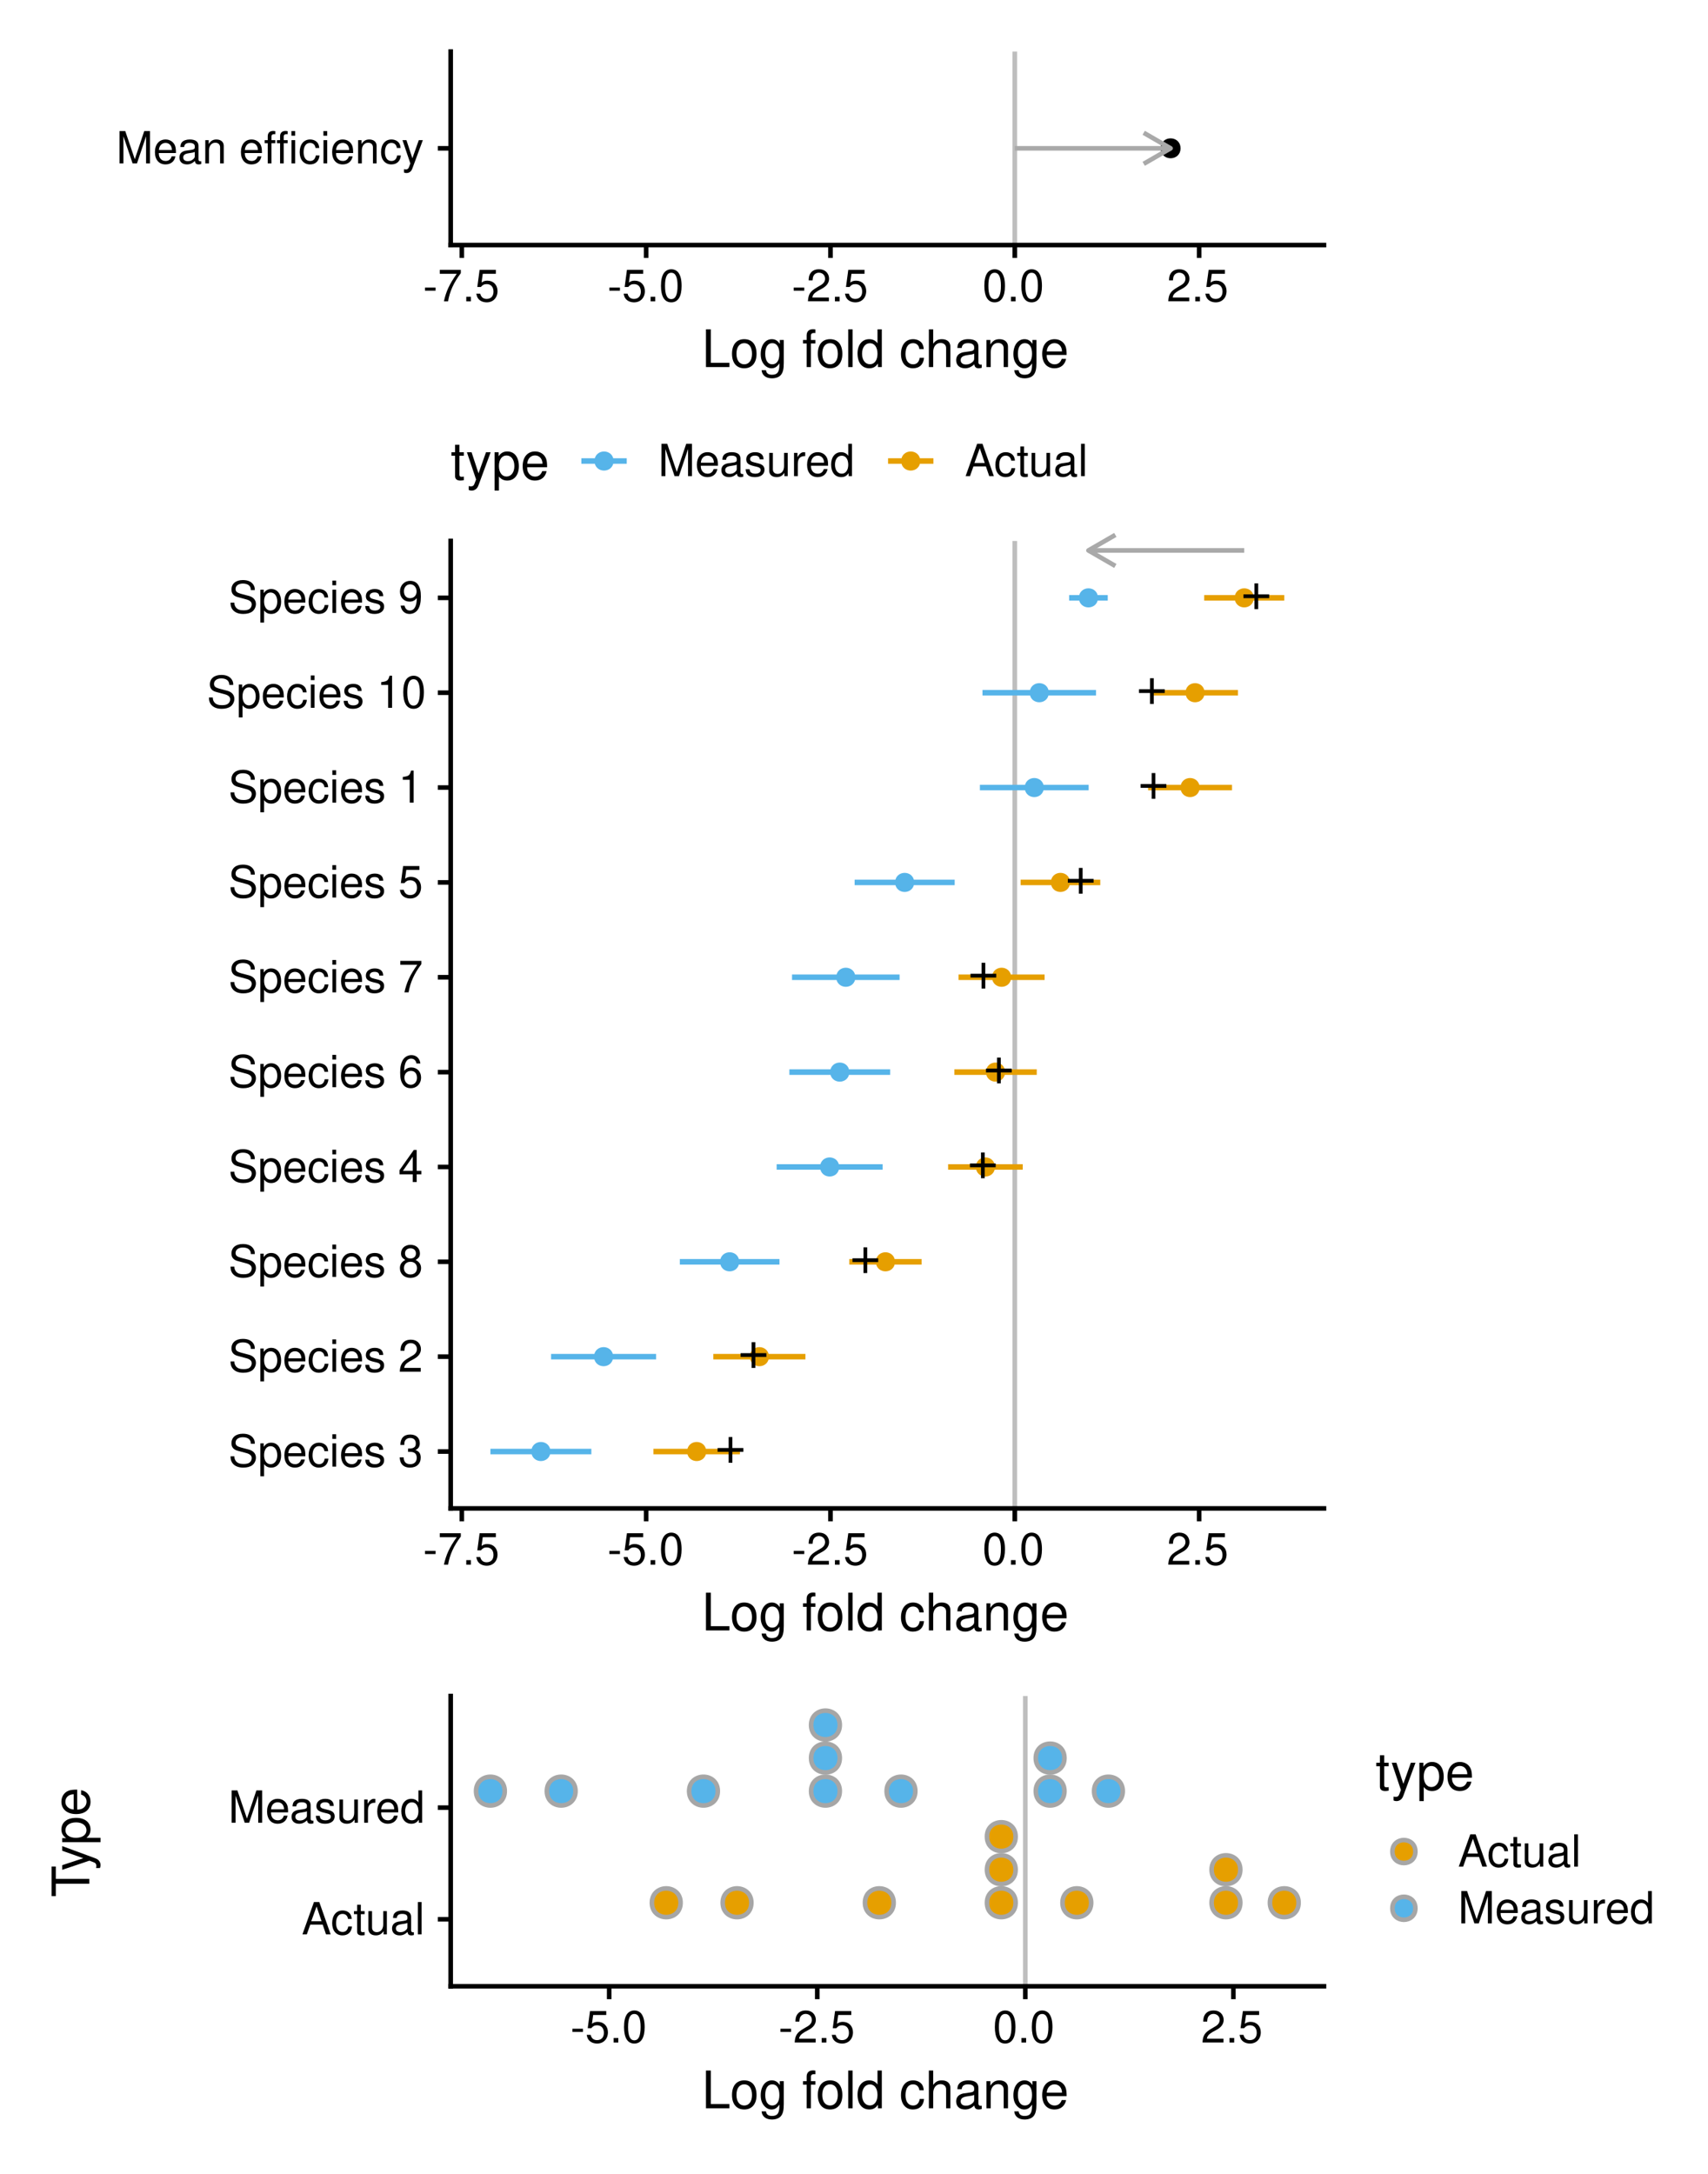 <?xml version="1.0" encoding="UTF-8"?>
<svg xmlns="http://www.w3.org/2000/svg" xmlns:xlink="http://www.w3.org/1999/xlink" width="396pt" height="504pt" viewBox="0 0 396 504" version="1.1">
<defs>
<g>
<symbol overflow="visible" id="glyph0-0">
<path style="stroke:none;" d=""/>
</symbol>
<symbol overflow="visible" id="glyph0-1">
<path style="stroke:none;" d="M 4.812 0 L 6.922 -6.281 L 6.922 0 L 7.828 0 L 7.828 -7.5 L 6.5 -7.5 L 4.312 -0.969 L 2.094 -7.5 L 0.766 -7.5 L 0.766 0 L 1.672 0 L 1.672 -6.281 L 3.797 0 Z M 4.812 0 "/>
</symbol>
<symbol overflow="visible" id="glyph0-2">
<path style="stroke:none;" d="M 5.281 -2.406 C 5.281 -3.234 5.219 -3.719 5.062 -4.125 C 4.703 -5 3.891 -5.547 2.875 -5.547 C 1.375 -5.547 0.406 -4.406 0.406 -2.625 C 0.406 -0.844 1.344 0.234 2.859 0.234 C 4.094 0.234 4.953 -0.469 5.156 -1.641 L 4.297 -1.641 C 4.062 -0.922 3.578 -0.562 2.891 -0.562 C 2.344 -0.562 1.875 -0.797 1.594 -1.25 C 1.391 -1.562 1.312 -1.875 1.312 -2.406 Z M 1.328 -3.109 C 1.391 -4.109 2 -4.75 2.875 -4.75 C 3.75 -4.75 4.344 -4.078 4.344 -3.109 Z M 1.328 -3.109 "/>
</symbol>
<symbol overflow="visible" id="glyph0-3">
<path style="stroke:none;" d="M 5.5 -0.5 C 5.406 -0.484 5.359 -0.484 5.312 -0.484 C 5.016 -0.484 4.859 -0.641 4.859 -0.906 L 4.859 -4.078 C 4.859 -5.031 4.156 -5.547 2.828 -5.547 C 2.031 -5.547 1.406 -5.312 1.031 -4.922 C 0.797 -4.641 0.688 -4.328 0.672 -3.797 L 1.531 -3.797 C 1.609 -4.453 2 -4.75 2.797 -4.75 C 3.578 -4.75 4 -4.469 4 -3.953 L 4 -3.719 C 3.984 -3.359 3.797 -3.219 3.109 -3.125 C 1.891 -2.969 1.703 -2.938 1.375 -2.797 C 0.75 -2.531 0.438 -2.062 0.438 -1.359 C 0.438 -0.375 1.109 0.234 2.203 0.234 C 2.875 0.234 3.422 0 4.031 -0.562 C 4.094 0 4.359 0.234 4.922 0.234 C 5.094 0.234 5.219 0.219 5.5 0.141 Z M 4 -1.703 C 4 -1.406 3.922 -1.234 3.656 -1 C 3.312 -0.672 2.891 -0.516 2.391 -0.516 C 1.719 -0.516 1.328 -0.828 1.328 -1.375 C 1.328 -1.938 1.703 -2.234 2.625 -2.359 C 3.531 -2.484 3.719 -2.531 4 -2.656 Z M 4 -1.703 "/>
</symbol>
<symbol overflow="visible" id="glyph0-4">
<path style="stroke:none;" d="M 0.719 -5.391 L 0.719 0 L 1.578 0 L 1.578 -2.969 C 1.578 -4.078 2.156 -4.797 3.047 -4.797 C 3.719 -4.797 4.156 -4.375 4.156 -3.734 L 4.156 0 L 5 0 L 5 -4.078 C 5 -4.969 4.344 -5.547 3.297 -5.547 C 2.5 -5.547 1.984 -5.234 1.516 -4.484 L 1.516 -5.391 Z M 0.719 -5.391 "/>
</symbol>
<symbol overflow="visible" id="glyph0-5">
<path style="stroke:none;" d=""/>
</symbol>
<symbol overflow="visible" id="glyph0-6">
<path style="stroke:none;" d="M 2.656 -5.391 L 1.766 -5.391 L 1.766 -6.234 C 1.766 -6.594 1.953 -6.781 2.359 -6.781 C 2.422 -6.781 2.453 -6.781 2.656 -6.766 L 2.656 -7.469 C 2.453 -7.516 2.344 -7.531 2.172 -7.531 C 1.375 -7.531 0.906 -7.078 0.906 -6.297 L 0.906 -5.391 L 0.188 -5.391 L 0.188 -4.688 L 0.906 -4.688 L 0.906 0 L 1.766 0 L 1.766 -4.688 L 2.656 -4.688 Z M 5.516 -5.391 L 4.609 -5.391 L 4.609 -6.234 C 4.609 -6.594 4.812 -6.781 5.219 -6.781 C 5.281 -6.781 5.312 -6.781 5.516 -6.766 L 5.516 -7.469 C 5.312 -7.516 5.203 -7.531 5.031 -7.531 C 4.234 -7.531 3.766 -7.078 3.766 -6.297 L 3.766 -5.391 L 3.047 -5.391 L 3.047 -4.688 L 3.766 -4.688 L 3.766 0 L 4.609 0 L 4.609 -4.688 L 5.516 -4.688 Z M 7.266 -5.391 L 6.406 -5.391 L 6.406 0 L 7.266 0 Z M 7.266 -7.5 L 6.391 -7.5 L 6.391 -6.422 L 7.266 -6.422 Z M 7.266 -7.5 "/>
</symbol>
<symbol overflow="visible" id="glyph0-7">
<path style="stroke:none;" d="M 4.844 -3.578 C 4.797 -4.109 4.688 -4.438 4.484 -4.734 C 4.109 -5.25 3.469 -5.547 2.719 -5.547 C 1.25 -5.547 0.312 -4.391 0.312 -2.594 C 0.312 -0.859 1.25 0.234 2.703 0.234 C 3.984 0.234 4.797 -0.531 4.906 -1.844 L 4.047 -1.844 C 3.891 -0.984 3.453 -0.562 2.719 -0.562 C 1.781 -0.562 1.219 -1.328 1.219 -2.594 C 1.219 -3.953 1.766 -4.75 2.703 -4.75 C 3.422 -4.75 3.875 -4.328 3.984 -3.578 Z M 4.844 -3.578 "/>
</symbol>
<symbol overflow="visible" id="glyph0-8">
<path style="stroke:none;" d="M 1.547 -5.391 L 0.688 -5.391 L 0.688 0 L 1.547 0 Z M 1.547 -7.5 L 0.672 -7.5 L 0.672 -6.422 L 1.547 -6.422 Z M 1.547 -7.5 "/>
</symbol>
<symbol overflow="visible" id="glyph0-9">
<path style="stroke:none;" d="M 3.984 -5.391 L 2.5 -1.188 L 1.125 -5.391 L 0.203 -5.391 L 2.031 0.016 L 1.703 0.875 C 1.547 1.25 1.375 1.391 1 1.391 C 0.859 1.391 0.734 1.375 0.562 1.344 L 0.562 2.109 C 0.734 2.203 0.906 2.234 1.125 2.234 C 1.406 2.234 1.703 2.156 1.938 1.984 C 2.203 1.781 2.359 1.562 2.516 1.125 L 4.922 -5.391 Z M 3.984 -5.391 "/>
</symbol>
<symbol overflow="visible" id="glyph0-10">
<path style="stroke:none;" d="M 2.922 -3.203 L 0.469 -3.203 L 0.469 -2.469 L 2.922 -2.469 Z M 2.922 -3.203 "/>
</symbol>
<symbol overflow="visible" id="glyph0-11">
<path style="stroke:none;" d="M 5.344 -7.297 L 0.469 -7.297 L 0.469 -6.391 L 4.406 -6.391 C 2.672 -3.922 1.969 -2.391 1.422 0 L 2.391 0 C 2.781 -2.328 3.703 -4.344 5.344 -6.531 Z M 5.344 -7.297 "/>
</symbol>
<symbol overflow="visible" id="glyph0-12">
<path style="stroke:none;" d="M 1.969 -1.062 L 0.891 -1.062 L 0.891 0 L 1.969 0 Z M 1.969 -1.062 "/>
</symbol>
<symbol overflow="visible" id="glyph0-13">
<path style="stroke:none;" d="M 4.891 -7.297 L 1.125 -7.297 L 0.594 -3.328 L 1.422 -3.328 C 1.844 -3.828 2.188 -4 2.766 -4 C 3.75 -4 4.344 -3.328 4.344 -2.25 C 4.344 -1.203 3.75 -0.562 2.75 -0.562 C 1.969 -0.562 1.484 -0.969 1.266 -1.781 L 0.359 -1.781 C 0.484 -1.188 0.594 -0.906 0.797 -0.641 C 1.219 -0.078 1.953 0.234 2.781 0.234 C 4.25 0.234 5.281 -0.828 5.281 -2.375 C 5.281 -3.812 4.312 -4.797 2.922 -4.797 C 2.406 -4.797 2 -4.672 1.578 -4.359 L 1.859 -6.391 L 4.891 -6.391 Z M 4.891 -7.297 "/>
</symbol>
<symbol overflow="visible" id="glyph0-14">
<path style="stroke:none;" d="M 2.828 -7.438 C 2.156 -7.438 1.531 -7.125 1.156 -6.625 C 0.672 -5.969 0.438 -4.969 0.438 -3.594 C 0.438 -1.094 1.266 0.234 2.828 0.234 C 4.375 0.234 5.219 -1.094 5.219 -3.531 C 5.219 -4.969 4.984 -5.938 4.5 -6.625 C 4.125 -7.141 3.516 -7.438 2.828 -7.438 Z M 2.828 -6.625 C 3.797 -6.625 4.281 -5.641 4.281 -3.625 C 4.281 -1.5 3.812 -0.516 2.812 -0.516 C 1.844 -0.516 1.375 -1.547 1.375 -3.594 C 1.375 -5.641 1.844 -6.625 2.828 -6.625 Z M 2.828 -6.625 "/>
</symbol>
<symbol overflow="visible" id="glyph0-15">
<path style="stroke:none;" d="M 5.203 -0.891 L 1.375 -0.891 C 1.453 -1.516 1.781 -1.906 2.688 -2.453 L 3.719 -3.016 C 4.734 -3.594 5.25 -4.344 5.25 -5.266 C 5.25 -5.875 5 -6.453 4.578 -6.859 C 4.141 -7.25 3.609 -7.438 2.922 -7.438 C 2 -7.438 1.312 -7.109 0.906 -6.469 C 0.641 -6.078 0.531 -5.609 0.516 -4.859 L 1.422 -4.859 C 1.453 -5.359 1.516 -5.672 1.641 -5.906 C 1.875 -6.359 2.344 -6.641 2.891 -6.641 C 3.719 -6.641 4.328 -6.047 4.328 -5.25 C 4.328 -4.641 3.984 -4.141 3.344 -3.766 L 2.391 -3.203 C 0.875 -2.328 0.438 -1.641 0.344 -0.016 L 5.203 -0.016 Z M 5.203 -0.891 "/>
</symbol>
<symbol overflow="visible" id="glyph0-16">
<path style="stroke:none;" d="M 6.125 -5.297 C 6.125 -5.812 6.094 -5.953 5.938 -6.297 C 5.516 -7.172 4.641 -7.625 3.375 -7.625 C 1.734 -7.625 0.719 -6.781 0.719 -5.422 C 0.719 -4.5 1.203 -3.922 2.188 -3.672 L 4.047 -3.172 C 5 -2.938 5.422 -2.547 5.422 -1.969 C 5.422 -1.562 5.219 -1.156 4.891 -0.922 C 4.594 -0.703 4.125 -0.609 3.516 -0.609 C 2.688 -0.609 2.156 -0.797 1.781 -1.234 C 1.516 -1.562 1.391 -1.922 1.391 -2.391 L 0.5 -2.391 C 0.5 -1.703 0.641 -1.25 0.938 -0.828 C 1.453 -0.125 2.312 0.234 3.453 0.234 C 4.344 0.234 5.078 0.031 5.562 -0.344 C 6.062 -0.734 6.391 -1.406 6.391 -2.062 C 6.391 -2.984 5.812 -3.656 4.797 -3.938 L 2.906 -4.438 C 2 -4.688 1.672 -4.969 1.672 -5.547 C 1.672 -6.312 2.344 -6.812 3.359 -6.812 C 4.547 -6.812 5.219 -6.281 5.219 -5.297 Z M 6.125 -5.297 "/>
</symbol>
<symbol overflow="visible" id="glyph0-17">
<path style="stroke:none;" d="M 0.562 2.234 L 1.422 2.234 L 1.422 -0.562 C 1.875 -0.016 2.375 0.234 3.078 0.234 C 4.469 0.234 5.375 -0.891 5.375 -2.594 C 5.375 -4.406 4.5 -5.547 3.062 -5.547 C 2.328 -5.547 1.75 -5.219 1.344 -4.578 L 1.344 -5.391 L 0.562 -5.391 Z M 2.922 -4.734 C 3.859 -4.734 4.484 -3.906 4.484 -2.625 C 4.484 -1.391 3.859 -0.562 2.922 -0.562 C 2 -0.562 1.422 -1.391 1.422 -2.656 C 1.422 -3.922 2 -4.734 2.922 -4.734 Z M 2.922 -4.734 "/>
</symbol>
<symbol overflow="visible" id="glyph0-18">
<path style="stroke:none;" d="M 4.5 -3.891 C 4.5 -4.953 3.797 -5.547 2.547 -5.547 C 1.297 -5.547 0.484 -4.891 0.484 -3.891 C 0.484 -3.047 0.922 -2.656 2.188 -2.344 L 2.984 -2.156 C 3.594 -2 3.828 -1.781 3.828 -1.406 C 3.828 -0.891 3.328 -0.562 2.578 -0.562 C 2.109 -0.562 1.719 -0.688 1.5 -0.922 C 1.375 -1.062 1.312 -1.219 1.25 -1.609 L 0.344 -1.609 C 0.391 -0.359 1.094 0.234 2.5 0.234 C 3.859 0.234 4.719 -0.438 4.719 -1.469 C 4.719 -2.266 4.266 -2.719 3.203 -2.969 L 2.375 -3.172 C 1.672 -3.328 1.375 -3.562 1.375 -3.938 C 1.375 -4.438 1.812 -4.75 2.516 -4.75 C 3.203 -4.75 3.578 -4.453 3.594 -3.891 Z M 4.5 -3.891 "/>
</symbol>
<symbol overflow="visible" id="glyph0-19">
<path style="stroke:none;" d="M 2.266 -3.422 L 2.766 -3.422 C 3.75 -3.422 4.281 -2.969 4.281 -2.062 C 4.281 -1.125 3.719 -0.562 2.781 -0.562 C 1.781 -0.562 1.297 -1.062 1.234 -2.156 L 0.328 -2.156 C 0.375 -1.562 0.469 -1.172 0.641 -0.844 C 1.031 -0.125 1.734 0.234 2.734 0.234 C 4.234 0.234 5.203 -0.672 5.203 -2.078 C 5.203 -3.016 4.844 -3.531 3.969 -3.844 C 4.641 -4.125 4.984 -4.641 4.984 -5.391 C 4.984 -6.656 4.156 -7.438 2.766 -7.438 C 1.297 -7.438 0.516 -6.609 0.484 -5.031 L 1.391 -5.031 C 1.391 -5.484 1.438 -5.75 1.547 -5.969 C 1.766 -6.391 2.203 -6.641 2.781 -6.641 C 3.578 -6.641 4.062 -6.156 4.062 -5.359 C 4.062 -4.828 3.875 -4.516 3.469 -4.344 C 3.234 -4.234 2.906 -4.188 2.266 -4.188 Z M 2.266 -3.422 "/>
</symbol>
<symbol overflow="visible" id="glyph0-20">
<path style="stroke:none;" d="M 4.016 -3.922 C 4.781 -4.375 5.016 -4.75 5.016 -5.453 C 5.016 -6.625 4.125 -7.438 2.828 -7.438 C 1.547 -7.438 0.641 -6.625 0.641 -5.453 C 0.641 -4.75 0.875 -4.391 1.625 -3.922 C 0.797 -3.5 0.375 -2.891 0.375 -2.062 C 0.375 -0.703 1.375 0.234 2.828 0.234 C 4.266 0.234 5.281 -0.703 5.281 -2.062 C 5.281 -2.891 4.859 -3.5 4.016 -3.922 Z M 2.828 -6.625 C 3.594 -6.625 4.094 -6.172 4.094 -5.422 C 4.094 -4.734 3.594 -4.266 2.828 -4.266 C 2.062 -4.266 1.562 -4.734 1.562 -5.453 C 1.562 -6.172 2.062 -6.625 2.828 -6.625 Z M 2.828 -3.5 C 3.734 -3.5 4.344 -2.906 4.344 -2.047 C 4.344 -1.156 3.75 -0.562 2.812 -0.562 C 1.922 -0.562 1.312 -1.172 1.312 -2.031 C 1.312 -2.922 1.906 -3.5 2.828 -3.5 Z M 2.828 -3.5 "/>
</symbol>
<symbol overflow="visible" id="glyph0-21">
<path style="stroke:none;" d="M 3.359 -1.797 L 3.359 0 L 4.266 0 L 4.266 -1.797 L 5.344 -1.797 L 5.344 -2.609 L 4.266 -2.609 L 4.266 -7.438 L 3.594 -7.438 L 0.281 -2.75 L 0.281 -1.797 Z M 3.359 -2.609 L 1.078 -2.609 L 3.359 -5.891 Z M 3.359 -2.609 "/>
</symbol>
<symbol overflow="visible" id="glyph0-22">
<path style="stroke:none;" d="M 5.125 -5.5 C 4.953 -6.719 4.156 -7.438 3.047 -7.438 C 2.25 -7.438 1.531 -7.047 1.094 -6.375 C 0.641 -5.641 0.438 -4.734 0.438 -3.391 C 0.438 -2.141 0.609 -1.344 1.062 -0.688 C 1.453 -0.078 2.094 0.234 2.891 0.234 C 4.281 0.234 5.281 -0.797 5.281 -2.25 C 5.281 -3.625 4.344 -4.578 3.047 -4.578 C 2.328 -4.578 1.766 -4.312 1.375 -3.766 C 1.375 -5.609 1.953 -6.625 2.984 -6.625 C 3.625 -6.625 4.078 -6.219 4.219 -5.5 Z M 2.938 -3.781 C 3.797 -3.781 4.344 -3.172 4.344 -2.172 C 4.344 -1.25 3.734 -0.562 2.906 -0.562 C 2.062 -0.562 1.422 -1.281 1.422 -2.219 C 1.422 -3.141 2.031 -3.781 2.938 -3.781 Z M 2.938 -3.781 "/>
</symbol>
<symbol overflow="visible" id="glyph0-23">
<path style="stroke:none;" d="M 2.656 -5.297 L 2.656 0 L 3.562 0 L 3.562 -7.438 L 2.969 -7.438 C 2.656 -6.297 2.453 -6.141 1.047 -5.953 L 1.047 -5.297 Z M 2.656 -5.297 "/>
</symbol>
<symbol overflow="visible" id="glyph0-24">
<path style="stroke:none;" d="M 0.547 -1.703 C 0.719 -0.484 1.5 0.234 2.609 0.234 C 3.422 0.234 4.141 -0.156 4.578 -0.828 C 5.031 -1.547 5.234 -2.453 5.234 -3.797 C 5.234 -5.062 5.047 -5.844 4.609 -6.516 C 4.219 -7.109 3.578 -7.438 2.781 -7.438 C 1.391 -7.438 0.391 -6.391 0.391 -4.953 C 0.391 -3.594 1.312 -2.625 2.625 -2.625 C 3.328 -2.625 3.828 -2.875 4.297 -3.438 C 4.281 -1.578 3.719 -0.562 2.672 -0.562 C 2.031 -0.562 1.594 -0.984 1.453 -1.703 Z M 2.766 -6.641 C 3.609 -6.641 4.25 -5.938 4.25 -4.969 C 4.25 -4.062 3.625 -3.422 2.734 -3.422 C 1.859 -3.422 1.312 -4.047 1.312 -5.031 C 1.312 -5.969 1.922 -6.641 2.766 -6.641 Z M 2.766 -6.641 "/>
</symbol>
<symbol overflow="visible" id="glyph0-25">
<path style="stroke:none;" d="M 4.953 0 L 4.953 -5.391 L 4.109 -5.391 L 4.109 -2.328 C 4.109 -1.234 3.531 -0.516 2.625 -0.516 C 1.953 -0.516 1.516 -0.922 1.516 -1.578 L 1.516 -5.391 L 0.672 -5.391 L 0.672 -1.234 C 0.672 -0.344 1.344 0.234 2.391 0.234 C 3.172 0.234 3.688 -0.047 4.188 -0.75 L 4.188 0 Z M 4.953 0 "/>
</symbol>
<symbol overflow="visible" id="glyph0-26">
<path style="stroke:none;" d="M 0.703 -5.391 L 0.703 0 L 1.578 0 L 1.578 -2.797 C 1.578 -4.094 2.125 -4.672 3.297 -4.641 L 3.297 -5.516 C 3.156 -5.531 3.078 -5.547 2.969 -5.547 C 2.422 -5.547 2 -5.219 1.5 -4.406 L 1.5 -5.391 Z M 0.703 -5.391 "/>
</symbol>
<symbol overflow="visible" id="glyph0-27">
<path style="stroke:none;" d="M 5.094 -7.5 L 4.234 -7.5 L 4.234 -4.703 C 3.875 -5.25 3.297 -5.547 2.578 -5.547 C 1.188 -5.547 0.266 -4.422 0.266 -2.703 C 0.266 -0.891 1.156 0.234 2.609 0.234 C 3.359 0.234 3.859 -0.047 4.328 -0.703 L 4.328 0 L 5.094 0 Z M 2.719 -4.734 C 3.656 -4.734 4.234 -3.922 4.234 -2.625 C 4.234 -1.391 3.641 -0.562 2.734 -0.562 C 1.781 -0.562 1.156 -1.391 1.156 -2.656 C 1.156 -3.906 1.781 -4.734 2.719 -4.734 Z M 2.719 -4.734 "/>
</symbol>
<symbol overflow="visible" id="glyph0-28">
<path style="stroke:none;" d="M 4.875 -2.25 L 5.641 0 L 6.719 0 L 4.078 -7.5 L 2.844 -7.5 L 0.172 0 L 1.188 0 L 1.984 -2.25 Z M 4.609 -3.047 L 2.219 -3.047 L 3.453 -6.469 Z M 4.609 -3.047 "/>
</symbol>
<symbol overflow="visible" id="glyph0-29">
<path style="stroke:none;" d="M 2.609 -5.391 L 1.734 -5.391 L 1.734 -6.875 L 0.875 -6.875 L 0.875 -5.391 L 0.141 -5.391 L 0.141 -4.688 L 0.875 -4.688 L 0.875 -0.609 C 0.875 -0.062 1.25 0.234 1.906 0.234 C 2.141 0.234 2.328 0.219 2.609 0.172 L 2.609 -0.562 C 2.484 -0.531 2.375 -0.516 2.203 -0.516 C 1.828 -0.516 1.734 -0.609 1.734 -1 L 1.734 -4.688 L 2.609 -4.688 Z M 2.609 -5.391 "/>
</symbol>
<symbol overflow="visible" id="glyph0-30">
<path style="stroke:none;" d="M 1.562 -7.5 L 0.703 -7.5 L 0.703 0 L 1.562 0 Z M 1.562 -7.5 "/>
</symbol>
<symbol overflow="visible" id="glyph1-0">
<path style="stroke:none;" d=""/>
</symbol>
<symbol overflow="visible" id="glyph1-1">
<path style="stroke:none;" d="M 2.078 -8.75 L 0.953 -8.75 L 0.953 0 L 6.391 0 L 6.391 -0.984 L 2.078 -0.984 Z M 2.078 -8.75 "/>
</symbol>
<symbol overflow="visible" id="glyph1-2">
<path style="stroke:none;" d="M 3.266 -6.469 C 1.484 -6.469 0.438 -5.203 0.438 -3.094 C 0.438 -0.969 1.484 0.281 3.281 0.281 C 5.047 0.281 6.125 -0.984 6.125 -3.047 C 6.125 -5.234 5.094 -6.469 3.266 -6.469 Z M 3.281 -5.547 C 4.406 -5.547 5.078 -4.625 5.078 -3.062 C 5.078 -1.578 4.375 -0.641 3.281 -0.641 C 2.156 -0.641 1.469 -1.578 1.469 -3.094 C 1.469 -4.625 2.156 -5.547 3.281 -5.547 Z M 3.281 -5.547 "/>
</symbol>
<symbol overflow="visible" id="glyph1-3">
<path style="stroke:none;" d="M 4.844 -6.281 L 4.844 -5.375 C 4.344 -6.125 3.797 -6.469 3 -6.469 C 1.469 -6.469 0.422 -5.047 0.422 -3.031 C 0.422 -1.984 0.672 -1.219 1.219 -0.578 C 1.688 -0.031 2.281 0.281 2.922 0.281 C 3.688 0.281 4.219 -0.062 4.75 -0.859 L 4.75 -0.531 C 4.75 1.156 4.281 1.781 3.031 1.781 C 2.188 1.781 1.734 1.438 1.641 0.719 L 0.625 0.719 C 0.719 1.891 1.641 2.609 3.016 2.609 C 3.938 2.609 4.703 2.312 5.109 1.812 C 5.594 1.219 5.766 0.438 5.766 -1.031 L 5.766 -6.281 Z M 3.094 -5.547 C 4.156 -5.547 4.75 -4.656 4.75 -3.062 C 4.75 -1.531 4.141 -0.641 3.094 -0.641 C 2.062 -0.641 1.469 -1.547 1.469 -3.094 C 1.469 -4.625 2.062 -5.547 3.094 -5.547 Z M 3.094 -5.547 "/>
</symbol>
<symbol overflow="visible" id="glyph1-4">
<path style="stroke:none;" d=""/>
</symbol>
<symbol overflow="visible" id="glyph1-5">
<path style="stroke:none;" d="M 3.094 -6.281 L 2.047 -6.281 L 2.047 -7.266 C 2.047 -7.688 2.281 -7.906 2.75 -7.906 C 2.828 -7.906 2.875 -7.906 3.094 -7.891 L 3.094 -8.719 C 2.875 -8.766 2.734 -8.781 2.531 -8.781 C 1.609 -8.781 1.062 -8.25 1.062 -7.359 L 1.062 -6.281 L 0.219 -6.281 L 0.219 -5.469 L 1.062 -5.469 L 1.062 0 L 2.047 0 L 2.047 -5.469 L 3.094 -5.469 Z M 3.094 -6.281 "/>
</symbol>
<symbol overflow="visible" id="glyph1-6">
<path style="stroke:none;" d="M 1.828 -8.75 L 0.812 -8.75 L 0.812 0 L 1.828 0 Z M 1.828 -8.75 "/>
</symbol>
<symbol overflow="visible" id="glyph1-7">
<path style="stroke:none;" d="M 5.938 -8.75 L 4.938 -8.75 L 4.938 -5.5 C 4.531 -6.125 3.859 -6.469 3.016 -6.469 C 1.375 -6.469 0.312 -5.156 0.312 -3.156 C 0.312 -1.031 1.344 0.281 3.047 0.281 C 3.906 0.281 4.516 -0.047 5.047 -0.828 L 5.047 0 L 5.938 0 Z M 3.188 -5.531 C 4.266 -5.531 4.938 -4.578 4.938 -3.078 C 4.938 -1.625 4.25 -0.656 3.188 -0.656 C 2.094 -0.656 1.359 -1.625 1.359 -3.094 C 1.359 -4.562 2.094 -5.531 3.188 -5.531 Z M 3.188 -5.531 "/>
</symbol>
<symbol overflow="visible" id="glyph1-8">
<path style="stroke:none;" d="M 5.656 -4.172 C 5.609 -4.781 5.469 -5.188 5.234 -5.531 C 4.797 -6.125 4.047 -6.469 3.172 -6.469 C 1.469 -6.469 0.375 -5.125 0.375 -3.031 C 0.375 -1.016 1.453 0.281 3.156 0.281 C 4.656 0.281 5.609 -0.625 5.719 -2.156 L 4.719 -2.156 C 4.547 -1.156 4.031 -0.641 3.188 -0.641 C 2.078 -0.641 1.422 -1.547 1.422 -3.031 C 1.422 -4.609 2.062 -5.547 3.156 -5.547 C 4 -5.547 4.531 -5.047 4.641 -4.172 Z M 5.656 -4.172 "/>
</symbol>
<symbol overflow="visible" id="glyph1-9">
<path style="stroke:none;" d="M 0.844 -8.75 L 0.844 0 L 1.844 0 L 1.844 -3.469 C 1.844 -4.75 2.516 -5.594 3.547 -5.594 C 3.875 -5.594 4.188 -5.5 4.422 -5.312 C 4.719 -5.094 4.844 -4.797 4.844 -4.359 L 4.844 0 L 5.828 0 L 5.828 -4.75 C 5.828 -5.812 5.078 -6.469 3.859 -6.469 C 2.969 -6.469 2.422 -6.188 1.844 -5.422 L 1.844 -8.75 Z M 0.844 -8.75 "/>
</symbol>
<symbol overflow="visible" id="glyph1-10">
<path style="stroke:none;" d="M 6.422 -0.594 C 6.312 -0.562 6.266 -0.562 6.203 -0.562 C 5.859 -0.562 5.656 -0.75 5.656 -1.062 L 5.656 -4.75 C 5.656 -5.875 4.844 -6.469 3.297 -6.469 C 2.375 -6.469 1.641 -6.203 1.219 -5.734 C 0.922 -5.406 0.797 -5.047 0.781 -4.422 L 1.781 -4.422 C 1.875 -5.203 2.328 -5.547 3.266 -5.547 C 4.172 -5.547 4.672 -5.203 4.672 -4.609 L 4.672 -4.344 C 4.656 -3.906 4.438 -3.75 3.625 -3.641 C 2.203 -3.469 1.984 -3.422 1.609 -3.266 C 0.875 -2.953 0.5 -2.406 0.5 -1.578 C 0.5 -0.438 1.297 0.281 2.562 0.281 C 3.359 0.281 4 0 4.703 -0.641 C 4.781 0 5.094 0.281 5.734 0.281 C 5.953 0.281 6.078 0.25 6.422 0.172 Z M 4.672 -1.984 C 4.672 -1.641 4.578 -1.438 4.266 -1.156 C 3.859 -0.797 3.375 -0.594 2.781 -0.594 C 2 -0.594 1.547 -0.969 1.547 -1.609 C 1.547 -2.266 1.984 -2.609 3.062 -2.766 C 4.125 -2.906 4.328 -2.953 4.672 -3.109 Z M 4.672 -1.984 "/>
</symbol>
<symbol overflow="visible" id="glyph1-11">
<path style="stroke:none;" d="M 0.844 -6.281 L 0.844 0 L 1.844 0 L 1.844 -3.469 C 1.844 -4.75 2.516 -5.594 3.547 -5.594 C 4.344 -5.594 4.844 -5.109 4.844 -4.359 L 4.844 0 L 5.844 0 L 5.844 -4.75 C 5.844 -5.797 5.062 -6.469 3.859 -6.469 C 2.922 -6.469 2.312 -6.109 1.766 -5.234 L 1.766 -6.281 Z M 0.844 -6.281 "/>
</symbol>
<symbol overflow="visible" id="glyph1-12">
<path style="stroke:none;" d="M 6.156 -2.812 C 6.156 -3.766 6.078 -4.344 5.906 -4.812 C 5.5 -5.844 4.531 -6.469 3.359 -6.469 C 1.609 -6.469 0.484 -5.141 0.484 -3.062 C 0.484 -0.984 1.562 0.281 3.344 0.281 C 4.781 0.281 5.766 -0.547 6.031 -1.906 L 5.016 -1.906 C 4.734 -1.078 4.172 -0.641 3.375 -0.641 C 2.734 -0.641 2.203 -0.938 1.859 -1.469 C 1.625 -1.828 1.531 -2.188 1.531 -2.812 Z M 1.547 -3.625 C 1.625 -4.781 2.344 -5.547 3.344 -5.547 C 4.375 -5.547 5.078 -4.75 5.078 -3.625 Z M 1.547 -3.625 "/>
</symbol>
<symbol overflow="visible" id="glyph1-13">
<path style="stroke:none;" d="M 3.047 -6.281 L 2.016 -6.281 L 2.016 -8.016 L 1.016 -8.016 L 1.016 -6.281 L 0.172 -6.281 L 0.172 -5.469 L 1.016 -5.469 L 1.016 -0.719 C 1.016 -0.078 1.453 0.281 2.234 0.281 C 2.5 0.281 2.719 0.25 3.047 0.188 L 3.047 -0.641 C 2.906 -0.609 2.766 -0.594 2.562 -0.594 C 2.141 -0.594 2.016 -0.719 2.016 -1.156 L 2.016 -5.469 L 3.047 -5.469 Z M 3.047 -6.281 "/>
</symbol>
<symbol overflow="visible" id="glyph1-14">
<path style="stroke:none;" d="M 4.656 -6.281 L 2.922 -1.391 L 1.312 -6.281 L 0.234 -6.281 L 2.359 0.031 L 1.984 1.016 C 1.812 1.469 1.594 1.625 1.172 1.625 C 1.016 1.625 0.859 1.609 0.641 1.562 L 0.641 2.453 C 0.859 2.562 1.062 2.609 1.312 2.609 C 1.641 2.609 1.984 2.516 2.25 2.312 C 2.562 2.094 2.75 1.828 2.938 1.312 L 5.734 -6.281 Z M 4.656 -6.281 "/>
</symbol>
<symbol overflow="visible" id="glyph1-15">
<path style="stroke:none;" d="M 0.641 2.609 L 1.656 2.609 L 1.656 -0.656 C 2.188 -0.016 2.766 0.281 3.594 0.281 C 5.219 0.281 6.281 -1.031 6.281 -3.031 C 6.281 -5.141 5.25 -6.469 3.578 -6.469 C 2.719 -6.469 2.047 -6.078 1.578 -5.344 L 1.578 -6.281 L 0.641 -6.281 Z M 3.406 -5.531 C 4.516 -5.531 5.234 -4.562 5.234 -3.062 C 5.234 -1.625 4.5 -0.656 3.406 -0.656 C 2.344 -0.656 1.656 -1.625 1.656 -3.094 C 1.656 -4.578 2.344 -5.531 3.406 -5.531 Z M 3.406 -5.531 "/>
</symbol>
<symbol overflow="visible" id="glyph2-0">
<path style="stroke:none;" d=""/>
</symbol>
<symbol overflow="visible" id="glyph2-1">
<path style="stroke:none;" d="M 6.578 -3.297 L 4.031 -3.297 L 4.031 -5.844 L 3.172 -5.844 L 3.172 -3.297 L 0.609 -3.297 L 0.609 -2.422 L 3.172 -2.422 L 3.172 0.125 L 4.031 0.125 L 4.031 -2.422 L 6.578 -2.422 Z M 6.578 -3.297 "/>
</symbol>
<symbol overflow="visible" id="glyph3-0">
<path style="stroke:none;" d=""/>
</symbol>
<symbol overflow="visible" id="glyph3-1">
<path style="stroke:none;" d="M -7.766 -4.25 L -7.766 -7.109 L -8.75 -7.109 L -8.75 -0.25 L -7.766 -0.25 L -7.766 -3.125 L 0 -3.125 L 0 -4.25 Z M -7.766 -4.25 "/>
</symbol>
<symbol overflow="visible" id="glyph3-2">
<path style="stroke:none;" d="M -6.281 -4.656 L -1.391 -2.922 L -6.281 -1.312 L -6.281 -0.234 L 0.031 -2.359 L 1.016 -1.984 C 1.469 -1.812 1.625 -1.594 1.625 -1.172 C 1.625 -1.016 1.609 -0.859 1.562 -0.641 L 2.453 -0.641 C 2.562 -0.859 2.609 -1.062 2.609 -1.312 C 2.609 -1.641 2.516 -1.984 2.312 -2.25 C 2.094 -2.562 1.828 -2.75 1.312 -2.938 L -6.281 -5.734 Z M -6.281 -4.656 "/>
</symbol>
<symbol overflow="visible" id="glyph3-3">
<path style="stroke:none;" d="M 2.609 -0.641 L 2.609 -1.656 L -0.656 -1.656 C -0.016 -2.188 0.281 -2.766 0.281 -3.594 C 0.281 -5.219 -1.031 -6.281 -3.031 -6.281 C -5.141 -6.281 -6.469 -5.25 -6.469 -3.578 C -6.469 -2.719 -6.078 -2.047 -5.344 -1.578 L -6.281 -1.578 L -6.281 -0.641 Z M -5.531 -3.406 C -5.531 -4.516 -4.562 -5.234 -3.062 -5.234 C -1.625 -5.234 -0.656 -4.5 -0.656 -3.406 C -0.656 -2.344 -1.625 -1.656 -3.094 -1.656 C -4.578 -1.656 -5.531 -2.344 -5.531 -3.406 Z M -5.531 -3.406 "/>
</symbol>
<symbol overflow="visible" id="glyph3-4">
<path style="stroke:none;" d="M -2.812 -6.156 C -3.766 -6.156 -4.344 -6.078 -4.812 -5.906 C -5.844 -5.5 -6.469 -4.531 -6.469 -3.359 C -6.469 -1.609 -5.141 -0.484 -3.062 -0.484 C -0.984 -0.484 0.281 -1.562 0.281 -3.344 C 0.281 -4.781 -0.547 -5.766 -1.906 -6.031 L -1.906 -5.016 C -1.078 -4.734 -0.641 -4.172 -0.641 -3.375 C -0.641 -2.734 -0.938 -2.203 -1.469 -1.859 C -1.828 -1.625 -2.188 -1.531 -2.812 -1.531 Z M -3.625 -1.547 C -4.781 -1.625 -5.547 -2.344 -5.547 -3.344 C -5.547 -4.375 -4.75 -5.078 -3.625 -5.078 Z M -3.625 -1.547 "/>
</symbol>
</g>
<clipPath id="clip1">
  <path d="M 234 11.957 L 236 11.957 L 236 56.816 L 234 56.816 Z M 234 11.957 "/>
</clipPath>
<clipPath id="clip2">
  <path d="M 237 393.215 L 239 393.215 L 239 460.508 L 237 460.508 Z M 237 393.215 "/>
</clipPath>
</defs>
<g id="surface155">
<rect x="0" y="0" width="396" height="504" style="fill:rgb(100%,100%,100%);fill-opacity:1;stroke:none;"/>
<g clip-path="url(#clip1)" clip-rule="nonzero">
<path style="fill:none;stroke-width:1.067;stroke-linecap:butt;stroke-linejoin:round;stroke:rgb(74.51%,74.51%,74.51%);stroke-opacity:1;stroke-miterlimit:10;" d="M 235.281 56.816 L 235.281 11.957 "/>
</g>
<path style="fill-rule:nonzero;fill:rgb(0%,0%,0%);fill-opacity:1;stroke-width:0.709;stroke-linecap:round;stroke-linejoin:round;stroke:rgb(0%,0%,0%);stroke-opacity:1;stroke-miterlimit:10;" d="M 273.359 34.387 C 273.359 36.992 269.449 36.992 269.449 34.387 C 269.449 31.777 273.359 31.777 273.359 34.387 "/>
<path style="fill:none;stroke-width:1.067;stroke-linecap:butt;stroke-linejoin:round;stroke:rgb(66.275%,66.275%,66.275%);stroke-opacity:1;stroke-miterlimit:10;" d="M 235.281 34.387 L 271.402 34.387 "/>
<path style="fill:none;stroke-width:1.067;stroke-linecap:butt;stroke-linejoin:round;stroke:rgb(66.275%,66.275%,66.275%);stroke-opacity:1;stroke-miterlimit:10;" d="M 265.168 37.984 L 271.402 34.387 L 265.168 30.785 "/>
<path style="fill:none;stroke-width:1.067;stroke-linecap:square;stroke-linejoin:round;stroke:rgb(0%,0%,0%);stroke-opacity:1;stroke-miterlimit:10;" d="M 104.496 56.816 L 104.496 11.957 "/>
<g style="fill:rgb(0%,0%,0%);fill-opacity:1;">
  <use xlink:href="#glyph0-1" x="26.945" y="37.885"/>
  <use xlink:href="#glyph0-2" x="35.513" y="37.885"/>
  <use xlink:href="#glyph0-3" x="41.158" y="37.885"/>
  <use xlink:href="#glyph0-4" x="46.876" y="37.885"/>
  <use xlink:href="#glyph0-5" x="52.594" y="37.885"/>
  <use xlink:href="#glyph0-2" x="55.452" y="37.885"/>
  <use xlink:href="#glyph0-6" x="61.17" y="37.885"/>
  <use xlink:href="#glyph0-7" x="69.171" y="37.885"/>
  <use xlink:href="#glyph0-8" x="74.312" y="37.885"/>
  <use xlink:href="#glyph0-2" x="76.596" y="37.885"/>
  <use xlink:href="#glyph0-4" x="82.313" y="37.885"/>
  <use xlink:href="#glyph0-7" x="88.031" y="37.885"/>
  <use xlink:href="#glyph0-9" x="93.11" y="37.885"/>
</g>
<path style="fill:none;stroke-width:1.067;stroke-linecap:butt;stroke-linejoin:round;stroke:rgb(0%,0%,0%);stroke-opacity:1;stroke-miterlimit:10;" d="M 101.504 34.387 L 104.496 34.387 "/>
<path style="fill:none;stroke-width:1.067;stroke-linecap:square;stroke-linejoin:round;stroke:rgb(0%,0%,0%);stroke-opacity:1;stroke-miterlimit:10;" d="M 104.496 56.816 L 306.961 56.816 "/>
<path style="fill:none;stroke-width:1.067;stroke-linecap:butt;stroke-linejoin:round;stroke:rgb(0%,0%,0%);stroke-opacity:1;stroke-miterlimit:10;" d="M 107.07 59.805 L 107.07 56.816 "/>
<path style="fill:none;stroke-width:1.067;stroke-linecap:butt;stroke-linejoin:round;stroke:rgb(0%,0%,0%);stroke-opacity:1;stroke-miterlimit:10;" d="M 149.809 59.805 L 149.809 56.816 "/>
<path style="fill:none;stroke-width:1.067;stroke-linecap:butt;stroke-linejoin:round;stroke:rgb(0%,0%,0%);stroke-opacity:1;stroke-miterlimit:10;" d="M 192.547 59.805 L 192.547 56.816 "/>
<path style="fill:none;stroke-width:1.067;stroke-linecap:butt;stroke-linejoin:round;stroke:rgb(0%,0%,0%);stroke-opacity:1;stroke-miterlimit:10;" d="M 235.281 59.805 L 235.281 56.816 "/>
<path style="fill:none;stroke-width:1.067;stroke-linecap:butt;stroke-linejoin:round;stroke:rgb(0%,0%,0%);stroke-opacity:1;stroke-miterlimit:10;" d="M 278.02 59.805 L 278.02 56.816 "/>
<g style="fill:rgb(0%,0%,0%);fill-opacity:1;">
  <use xlink:href="#glyph0-10" x="98.07" y="69.865"/>
  <use xlink:href="#glyph0-11" x="101.495" y="69.865"/>
  <use xlink:href="#glyph0-12" x="107.213" y="69.865"/>
  <use xlink:href="#glyph0-13" x="110.071" y="69.865"/>
</g>
<g style="fill:rgb(0%,0%,0%);fill-opacity:1;">
  <use xlink:href="#glyph0-10" x="140.809" y="69.865"/>
  <use xlink:href="#glyph0-13" x="144.233" y="69.865"/>
  <use xlink:href="#glyph0-12" x="149.951" y="69.865"/>
  <use xlink:href="#glyph0-14" x="152.81" y="69.865"/>
</g>
<g style="fill:rgb(0%,0%,0%);fill-opacity:1;">
  <use xlink:href="#glyph0-10" x="183.547" y="69.865"/>
  <use xlink:href="#glyph0-15" x="186.972" y="69.865"/>
  <use xlink:href="#glyph0-12" x="192.689" y="69.865"/>
  <use xlink:href="#glyph0-13" x="195.548" y="69.865"/>
</g>
<g style="fill:rgb(0%,0%,0%);fill-opacity:1;">
  <use xlink:href="#glyph0-14" x="227.781" y="69.865"/>
  <use xlink:href="#glyph0-12" x="233.499" y="69.865"/>
  <use xlink:href="#glyph0-14" x="236.357" y="69.865"/>
</g>
<g style="fill:rgb(0%,0%,0%);fill-opacity:1;">
  <use xlink:href="#glyph0-15" x="270.52" y="69.865"/>
  <use xlink:href="#glyph0-12" x="276.237" y="69.865"/>
  <use xlink:href="#glyph0-13" x="279.096" y="69.865"/>
</g>
<g style="fill:rgb(0%,0%,0%);fill-opacity:1;">
  <use xlink:href="#glyph1-1" x="162.727" y="85.104"/>
  <use xlink:href="#glyph1-2" x="169.278" y="85.104"/>
  <use xlink:href="#glyph1-3" x="175.95" y="85.104"/>
  <use xlink:href="#glyph1-4" x="182.622" y="85.104"/>
  <use xlink:href="#glyph1-5" x="185.958" y="85.104"/>
  <use xlink:href="#glyph1-2" x="189.174" y="85.104"/>
  <use xlink:href="#glyph1-6" x="195.846" y="85.104"/>
  <use xlink:href="#glyph1-7" x="198.509" y="85.104"/>
  <use xlink:href="#glyph1-4" x="205.181" y="85.104"/>
  <use xlink:href="#glyph1-8" x="208.517" y="85.104"/>
  <use xlink:href="#glyph1-9" x="214.516" y="85.104"/>
  <use xlink:href="#glyph1-10" x="221.188" y="85.104"/>
  <use xlink:href="#glyph1-11" x="227.859" y="85.104"/>
  <use xlink:href="#glyph1-3" x="234.531" y="85.104"/>
  <use xlink:href="#glyph1-12" x="241.143" y="85.104"/>
</g>
<path style="fill:none;stroke-width:1.067;stroke-linecap:butt;stroke-linejoin:round;stroke:rgb(74.51%,74.51%,74.51%);stroke-opacity:1;stroke-miterlimit:10;" d="M 235.281 349.719 L 235.281 125.418 "/>
<path style="fill:none;stroke-width:1.28;stroke-linecap:butt;stroke-linejoin:round;stroke:rgb(33.725%,70.588%,91.373%);stroke-opacity:1;stroke-miterlimit:10;" d="M 227.793 160.602 L 254.113 160.602 "/>
<path style="fill:none;stroke-width:1.28;stroke-linecap:butt;stroke-linejoin:round;stroke:rgb(33.725%,70.588%,91.373%);stroke-opacity:1;stroke-miterlimit:10;" d="M 227.188 182.59 L 252.406 182.59 "/>
<path style="fill:none;stroke-width:1.28;stroke-linecap:butt;stroke-linejoin:round;stroke:rgb(33.725%,70.588%,91.373%);stroke-opacity:1;stroke-miterlimit:10;" d="M 183.633 226.574 L 208.566 226.574 "/>
<path style="fill:none;stroke-width:1.28;stroke-linecap:butt;stroke-linejoin:round;stroke:rgb(33.725%,70.588%,91.373%);stroke-opacity:1;stroke-miterlimit:10;" d="M 180.066 270.555 L 204.637 270.555 "/>
<path style="fill:none;stroke-width:1.28;stroke-linecap:butt;stroke-linejoin:round;stroke:rgb(33.725%,70.588%,91.373%);stroke-opacity:1;stroke-miterlimit:10;" d="M 127.766 314.535 L 152.117 314.535 "/>
<path style="fill:none;stroke-width:1.28;stroke-linecap:butt;stroke-linejoin:round;stroke:rgb(33.725%,70.588%,91.373%);stroke-opacity:1;stroke-miterlimit:10;" d="M 113.699 336.527 L 137.105 336.527 "/>
<path style="fill:none;stroke-width:1.28;stroke-linecap:butt;stroke-linejoin:round;stroke:rgb(33.725%,70.588%,91.373%);stroke-opacity:1;stroke-miterlimit:10;" d="M 183.016 248.562 L 206.379 248.562 "/>
<path style="fill:none;stroke-width:1.28;stroke-linecap:butt;stroke-linejoin:round;stroke:rgb(33.725%,70.588%,91.373%);stroke-opacity:1;stroke-miterlimit:10;" d="M 198.145 204.582 L 221.344 204.582 "/>
<path style="fill:none;stroke-width:1.28;stroke-linecap:butt;stroke-linejoin:round;stroke:rgb(33.725%,70.588%,91.373%);stroke-opacity:1;stroke-miterlimit:10;" d="M 157.621 292.543 L 180.719 292.543 "/>
<path style="fill:none;stroke-width:1.28;stroke-linecap:butt;stroke-linejoin:round;stroke:rgb(90.196%,62.353%,0%);stroke-opacity:1;stroke-miterlimit:10;" d="M 165.387 314.535 L 186.738 314.535 "/>
<path style="fill:none;stroke-width:1.28;stroke-linecap:butt;stroke-linejoin:round;stroke:rgb(90.196%,62.353%,0%);stroke-opacity:1;stroke-miterlimit:10;" d="M 151.496 336.527 L 171.551 336.527 "/>
<path style="fill:none;stroke-width:1.28;stroke-linecap:butt;stroke-linejoin:round;stroke:rgb(90.196%,62.353%,0%);stroke-opacity:1;stroke-miterlimit:10;" d="M 222.246 226.574 L 242.195 226.574 "/>
<path style="fill:none;stroke-width:1.28;stroke-linecap:butt;stroke-linejoin:round;stroke:rgb(90.196%,62.353%,0%);stroke-opacity:1;stroke-miterlimit:10;" d="M 267.133 160.602 L 287.016 160.602 "/>
<path style="fill:none;stroke-width:1.28;stroke-linecap:butt;stroke-linejoin:round;stroke:rgb(90.196%,62.353%,0%);stroke-opacity:1;stroke-miterlimit:10;" d="M 266.191 182.59 L 285.645 182.59 "/>
<path style="fill:none;stroke-width:1.28;stroke-linecap:butt;stroke-linejoin:round;stroke:rgb(90.196%,62.353%,0%);stroke-opacity:1;stroke-miterlimit:10;" d="M 221.266 248.562 L 240.371 248.562 "/>
<path style="fill:none;stroke-width:1.28;stroke-linecap:butt;stroke-linejoin:round;stroke:rgb(90.196%,62.353%,0%);stroke-opacity:1;stroke-miterlimit:10;" d="M 279.191 138.609 L 297.758 138.609 "/>
<path style="fill:none;stroke-width:1.28;stroke-linecap:butt;stroke-linejoin:round;stroke:rgb(90.196%,62.353%,0%);stroke-opacity:1;stroke-miterlimit:10;" d="M 236.629 204.582 L 255.098 204.582 "/>
<path style="fill:none;stroke-width:1.28;stroke-linecap:butt;stroke-linejoin:round;stroke:rgb(90.196%,62.353%,0%);stroke-opacity:1;stroke-miterlimit:10;" d="M 219.82 270.555 L 237.121 270.555 "/>
<path style="fill:none;stroke-width:1.28;stroke-linecap:butt;stroke-linejoin:round;stroke:rgb(90.196%,62.353%,0%);stroke-opacity:1;stroke-miterlimit:10;" d="M 196.914 292.543 L 213.668 292.543 "/>
<path style="fill:none;stroke-width:1.28;stroke-linecap:butt;stroke-linejoin:round;stroke:rgb(33.725%,70.588%,91.373%);stroke-opacity:1;stroke-miterlimit:10;" d="M 247.879 138.609 L 256.832 138.609 "/>
<path style="fill-rule:nonzero;fill:rgb(33.725%,70.588%,91.373%);fill-opacity:1;stroke-width:1.063;stroke-linecap:round;stroke-linejoin:round;stroke:rgb(33.725%,70.588%,91.373%);stroke-opacity:1;stroke-miterlimit:10;" d="M 242.637 160.602 C 242.637 162.848 239.27 162.848 239.27 160.602 C 239.27 158.355 242.637 158.355 242.637 160.602 "/>
<path style="fill-rule:nonzero;fill:rgb(33.725%,70.588%,91.373%);fill-opacity:1;stroke-width:1.063;stroke-linecap:round;stroke-linejoin:round;stroke:rgb(33.725%,70.588%,91.373%);stroke-opacity:1;stroke-miterlimit:10;" d="M 241.48 182.59 C 241.48 184.836 238.113 184.836 238.113 182.59 C 238.113 180.348 241.48 180.348 241.48 182.59 "/>
<path style="fill-rule:nonzero;fill:rgb(33.725%,70.588%,91.373%);fill-opacity:1;stroke-width:1.063;stroke-linecap:round;stroke-linejoin:round;stroke:rgb(33.725%,70.588%,91.373%);stroke-opacity:1;stroke-miterlimit:10;" d="M 197.785 226.574 C 197.785 228.816 194.414 228.816 194.414 226.574 C 194.414 224.328 197.785 224.328 197.785 226.574 "/>
<path style="fill-rule:nonzero;fill:rgb(33.725%,70.588%,91.373%);fill-opacity:1;stroke-width:1.063;stroke-linecap:round;stroke-linejoin:round;stroke:rgb(33.725%,70.588%,91.373%);stroke-opacity:1;stroke-miterlimit:10;" d="M 194.035 270.555 C 194.035 272.801 190.668 272.801 190.668 270.555 C 190.668 268.309 194.035 268.309 194.035 270.555 "/>
<path style="fill-rule:nonzero;fill:rgb(33.725%,70.588%,91.373%);fill-opacity:1;stroke-width:1.063;stroke-linecap:round;stroke-linejoin:round;stroke:rgb(33.725%,70.588%,91.373%);stroke-opacity:1;stroke-miterlimit:10;" d="M 141.625 314.535 C 141.625 316.781 138.258 316.781 138.258 314.535 C 138.258 312.289 141.625 312.289 141.625 314.535 "/>
<path style="fill-rule:nonzero;fill:rgb(33.725%,70.588%,91.373%);fill-opacity:1;stroke-width:1.063;stroke-linecap:round;stroke-linejoin:round;stroke:rgb(33.725%,70.588%,91.373%);stroke-opacity:1;stroke-miterlimit:10;" d="M 127.086 336.527 C 127.086 338.77 123.719 338.77 123.719 336.527 C 123.719 334.281 127.086 334.281 127.086 336.527 "/>
<path style="fill-rule:nonzero;fill:rgb(33.725%,70.588%,91.373%);fill-opacity:1;stroke-width:1.063;stroke-linecap:round;stroke-linejoin:round;stroke:rgb(33.725%,70.588%,91.373%);stroke-opacity:1;stroke-miterlimit:10;" d="M 196.383 248.562 C 196.383 250.809 193.012 250.809 193.012 248.562 C 193.012 246.316 196.383 246.316 196.383 248.562 "/>
<path style="fill-rule:nonzero;fill:rgb(33.725%,70.588%,91.373%);fill-opacity:1;stroke-width:1.063;stroke-linecap:round;stroke-linejoin:round;stroke:rgb(33.725%,70.588%,91.373%);stroke-opacity:1;stroke-miterlimit:10;" d="M 211.426 204.582 C 211.426 206.828 208.059 206.828 208.059 204.582 C 208.059 202.336 211.426 202.336 211.426 204.582 "/>
<path style="fill-rule:nonzero;fill:rgb(33.725%,70.588%,91.373%);fill-opacity:1;stroke-width:1.063;stroke-linecap:round;stroke-linejoin:round;stroke:rgb(33.725%,70.588%,91.373%);stroke-opacity:1;stroke-miterlimit:10;" d="M 170.852 292.543 C 170.852 294.789 167.484 294.789 167.484 292.543 C 167.484 290.301 170.852 290.301 170.852 292.543 "/>
<path style="fill-rule:nonzero;fill:rgb(90.196%,62.353%,0%);fill-opacity:1;stroke-width:1.063;stroke-linecap:round;stroke-linejoin:round;stroke:rgb(90.196%,62.353%,0%);stroke-opacity:1;stroke-miterlimit:10;" d="M 177.746 314.535 C 177.746 316.781 174.379 316.781 174.379 314.535 C 174.379 312.289 177.746 312.289 177.746 314.535 "/>
<path style="fill-rule:nonzero;fill:rgb(90.196%,62.353%,0%);fill-opacity:1;stroke-width:1.063;stroke-linecap:round;stroke-linejoin:round;stroke:rgb(90.196%,62.353%,0%);stroke-opacity:1;stroke-miterlimit:10;" d="M 163.207 336.527 C 163.207 338.77 159.84 338.77 159.84 336.527 C 159.84 334.281 163.207 334.281 163.207 336.527 "/>
<path style="fill-rule:nonzero;fill:rgb(90.196%,62.353%,0%);fill-opacity:1;stroke-width:1.063;stroke-linecap:round;stroke-linejoin:round;stroke:rgb(90.196%,62.353%,0%);stroke-opacity:1;stroke-miterlimit:10;" d="M 233.906 226.574 C 233.906 228.816 230.535 228.816 230.535 226.574 C 230.535 224.328 233.906 224.328 233.906 226.574 "/>
<path style="fill-rule:nonzero;fill:rgb(90.196%,62.353%,0%);fill-opacity:1;stroke-width:1.063;stroke-linecap:round;stroke-linejoin:round;stroke:rgb(90.196%,62.353%,0%);stroke-opacity:1;stroke-miterlimit:10;" d="M 278.758 160.602 C 278.758 162.848 275.391 162.848 275.391 160.602 C 275.391 158.355 278.758 158.355 278.758 160.602 "/>
<path style="fill-rule:nonzero;fill:rgb(90.196%,62.353%,0%);fill-opacity:1;stroke-width:1.063;stroke-linecap:round;stroke-linejoin:round;stroke:rgb(90.196%,62.353%,0%);stroke-opacity:1;stroke-miterlimit:10;" d="M 277.602 182.59 C 277.602 184.836 274.234 184.836 274.234 182.59 C 274.234 180.348 277.602 180.348 277.602 182.59 "/>
<path style="fill-rule:nonzero;fill:rgb(90.196%,62.353%,0%);fill-opacity:1;stroke-width:1.063;stroke-linecap:round;stroke-linejoin:round;stroke:rgb(90.196%,62.353%,0%);stroke-opacity:1;stroke-miterlimit:10;" d="M 232.504 248.562 C 232.504 250.809 229.133 250.809 229.133 248.562 C 229.133 246.316 232.504 246.316 232.504 248.562 "/>
<path style="fill-rule:nonzero;fill:rgb(90.196%,62.353%,0%);fill-opacity:1;stroke-width:1.063;stroke-linecap:round;stroke-linejoin:round;stroke:rgb(90.196%,62.353%,0%);stroke-opacity:1;stroke-miterlimit:10;" d="M 290.16 138.609 C 290.16 140.855 286.793 140.855 286.793 138.609 C 286.793 136.367 290.16 136.367 290.16 138.609 "/>
<path style="fill-rule:nonzero;fill:rgb(90.196%,62.353%,0%);fill-opacity:1;stroke-width:1.063;stroke-linecap:round;stroke-linejoin:round;stroke:rgb(90.196%,62.353%,0%);stroke-opacity:1;stroke-miterlimit:10;" d="M 247.547 204.582 C 247.547 206.828 244.18 206.828 244.18 204.582 C 244.18 202.336 247.547 202.336 247.547 204.582 "/>
<path style="fill-rule:nonzero;fill:rgb(90.196%,62.353%,0%);fill-opacity:1;stroke-width:1.063;stroke-linecap:round;stroke-linejoin:round;stroke:rgb(90.196%,62.353%,0%);stroke-opacity:1;stroke-miterlimit:10;" d="M 230.156 270.555 C 230.156 272.801 226.789 272.801 226.789 270.555 C 226.789 268.309 230.156 268.309 230.156 270.555 "/>
<path style="fill-rule:nonzero;fill:rgb(90.196%,62.353%,0%);fill-opacity:1;stroke-width:1.063;stroke-linecap:round;stroke-linejoin:round;stroke:rgb(90.196%,62.353%,0%);stroke-opacity:1;stroke-miterlimit:10;" d="M 206.973 292.543 C 206.973 294.789 203.605 294.789 203.605 292.543 C 203.605 290.301 206.973 290.301 206.973 292.543 "/>
<path style="fill-rule:nonzero;fill:rgb(33.725%,70.588%,91.373%);fill-opacity:1;stroke-width:1.063;stroke-linecap:round;stroke-linejoin:round;stroke:rgb(33.725%,70.588%,91.373%);stroke-opacity:1;stroke-miterlimit:10;" d="M 254.039 138.609 C 254.039 140.855 250.672 140.855 250.672 138.609 C 250.672 136.367 254.039 136.367 254.039 138.609 "/>
<path style="fill:none;stroke-width:1.067;stroke-linecap:butt;stroke-linejoin:round;stroke:rgb(66.275%,66.275%,66.275%);stroke-opacity:1;stroke-miterlimit:10;" d="M 288.477 127.617 L 252.355 127.617 "/>
<path style="fill:none;stroke-width:1.067;stroke-linecap:butt;stroke-linejoin:round;stroke:rgb(66.275%,66.275%,66.275%);stroke-opacity:1;stroke-miterlimit:10;" d="M 258.59 124.016 L 252.355 127.617 L 258.59 131.215 "/>
<g style="fill:rgb(0%,0%,0%);fill-opacity:1;">
  <use xlink:href="#glyph2-1" x="165.766" y="339.013"/>
</g>
<g style="fill:rgb(0%,0%,0%);fill-opacity:1;">
  <use xlink:href="#glyph2-1" x="171.094" y="317.021"/>
</g>
<g style="fill:rgb(0%,0%,0%);fill-opacity:1;">
  <use xlink:href="#glyph2-1" x="197.031" y="295.028"/>
</g>
<g style="fill:rgb(0%,0%,0%);fill-opacity:1;">
  <use xlink:href="#glyph2-1" x="224.273" y="273.04"/>
</g>
<g style="fill:rgb(0%,0%,0%);fill-opacity:1;">
  <use xlink:href="#glyph2-1" x="227.996" y="251.048"/>
</g>
<g style="fill:rgb(0%,0%,0%);fill-opacity:1;">
  <use xlink:href="#glyph2-1" x="224.406" y="229.06"/>
</g>
<g style="fill:rgb(0%,0%,0%);fill-opacity:1;">
  <use xlink:href="#glyph2-1" x="246.969" y="207.067"/>
</g>
<g style="fill:rgb(0%,0%,0%);fill-opacity:1;">
  <use xlink:href="#glyph2-1" x="263.84" y="185.075"/>
</g>
<g style="fill:rgb(0%,0%,0%);fill-opacity:1;">
  <use xlink:href="#glyph2-1" x="263.465" y="163.087"/>
</g>
<g style="fill:rgb(0%,0%,0%);fill-opacity:1;">
  <use xlink:href="#glyph2-1" x="287.68" y="141.095"/>
</g>
<path style="fill:none;stroke-width:1.067;stroke-linecap:square;stroke-linejoin:round;stroke:rgb(0%,0%,0%);stroke-opacity:1;stroke-miterlimit:10;" d="M 104.496 349.719 L 104.496 125.418 "/>
<g style="fill:rgb(0%,0%,0%);fill-opacity:1;">
  <use xlink:href="#glyph0-16" x="52.945" y="340.025"/>
  <use xlink:href="#glyph0-17" x="59.805" y="340.025"/>
  <use xlink:href="#glyph0-2" x="65.522" y="340.025"/>
  <use xlink:href="#glyph0-7" x="71.24" y="340.025"/>
  <use xlink:href="#glyph0-8" x="76.382" y="340.025"/>
  <use xlink:href="#glyph0-2" x="78.665" y="340.025"/>
  <use xlink:href="#glyph0-18" x="84.341" y="340.025"/>
  <use xlink:href="#glyph0-5" x="89.482" y="340.025"/>
  <use xlink:href="#glyph0-19" x="92.341" y="340.025"/>
</g>
<g style="fill:rgb(0%,0%,0%);fill-opacity:1;">
  <use xlink:href="#glyph0-16" x="52.945" y="318.033"/>
  <use xlink:href="#glyph0-17" x="59.805" y="318.033"/>
  <use xlink:href="#glyph0-2" x="65.522" y="318.033"/>
  <use xlink:href="#glyph0-7" x="71.24" y="318.033"/>
  <use xlink:href="#glyph0-8" x="76.382" y="318.033"/>
  <use xlink:href="#glyph0-2" x="78.665" y="318.033"/>
  <use xlink:href="#glyph0-18" x="84.341" y="318.033"/>
  <use xlink:href="#glyph0-5" x="89.482" y="318.033"/>
  <use xlink:href="#glyph0-15" x="92.341" y="318.033"/>
</g>
<g style="fill:rgb(0%,0%,0%);fill-opacity:1;">
  <use xlink:href="#glyph0-16" x="52.945" y="296.041"/>
  <use xlink:href="#glyph0-17" x="59.805" y="296.041"/>
  <use xlink:href="#glyph0-2" x="65.522" y="296.041"/>
  <use xlink:href="#glyph0-7" x="71.24" y="296.041"/>
  <use xlink:href="#glyph0-8" x="76.382" y="296.041"/>
  <use xlink:href="#glyph0-2" x="78.665" y="296.041"/>
  <use xlink:href="#glyph0-18" x="84.341" y="296.041"/>
  <use xlink:href="#glyph0-5" x="89.482" y="296.041"/>
  <use xlink:href="#glyph0-20" x="92.341" y="296.041"/>
</g>
<g style="fill:rgb(0%,0%,0%);fill-opacity:1;">
  <use xlink:href="#glyph0-16" x="52.945" y="274.053"/>
  <use xlink:href="#glyph0-17" x="59.805" y="274.053"/>
  <use xlink:href="#glyph0-2" x="65.522" y="274.053"/>
  <use xlink:href="#glyph0-7" x="71.24" y="274.053"/>
  <use xlink:href="#glyph0-8" x="76.382" y="274.053"/>
  <use xlink:href="#glyph0-2" x="78.665" y="274.053"/>
  <use xlink:href="#glyph0-18" x="84.341" y="274.053"/>
  <use xlink:href="#glyph0-5" x="89.482" y="274.053"/>
  <use xlink:href="#glyph0-21" x="92.341" y="274.053"/>
</g>
<g style="fill:rgb(0%,0%,0%);fill-opacity:1;">
  <use xlink:href="#glyph0-16" x="52.945" y="252.061"/>
  <use xlink:href="#glyph0-17" x="59.805" y="252.061"/>
  <use xlink:href="#glyph0-2" x="65.522" y="252.061"/>
  <use xlink:href="#glyph0-7" x="71.24" y="252.061"/>
  <use xlink:href="#glyph0-8" x="76.382" y="252.061"/>
  <use xlink:href="#glyph0-2" x="78.665" y="252.061"/>
  <use xlink:href="#glyph0-18" x="84.341" y="252.061"/>
  <use xlink:href="#glyph0-5" x="89.482" y="252.061"/>
  <use xlink:href="#glyph0-22" x="92.341" y="252.061"/>
</g>
<g style="fill:rgb(0%,0%,0%);fill-opacity:1;">
  <use xlink:href="#glyph0-16" x="52.945" y="230.072"/>
  <use xlink:href="#glyph0-17" x="59.805" y="230.072"/>
  <use xlink:href="#glyph0-2" x="65.522" y="230.072"/>
  <use xlink:href="#glyph0-7" x="71.24" y="230.072"/>
  <use xlink:href="#glyph0-8" x="76.382" y="230.072"/>
  <use xlink:href="#glyph0-2" x="78.665" y="230.072"/>
  <use xlink:href="#glyph0-18" x="84.341" y="230.072"/>
  <use xlink:href="#glyph0-5" x="89.482" y="230.072"/>
  <use xlink:href="#glyph0-11" x="92.341" y="230.072"/>
</g>
<g style="fill:rgb(0%,0%,0%);fill-opacity:1;">
  <use xlink:href="#glyph0-16" x="52.945" y="208.08"/>
  <use xlink:href="#glyph0-17" x="59.805" y="208.08"/>
  <use xlink:href="#glyph0-2" x="65.522" y="208.08"/>
  <use xlink:href="#glyph0-7" x="71.24" y="208.08"/>
  <use xlink:href="#glyph0-8" x="76.382" y="208.08"/>
  <use xlink:href="#glyph0-2" x="78.665" y="208.08"/>
  <use xlink:href="#glyph0-18" x="84.341" y="208.08"/>
  <use xlink:href="#glyph0-5" x="89.482" y="208.08"/>
  <use xlink:href="#glyph0-13" x="92.341" y="208.08"/>
</g>
<g style="fill:rgb(0%,0%,0%);fill-opacity:1;">
  <use xlink:href="#glyph0-16" x="52.945" y="186.088"/>
  <use xlink:href="#glyph0-17" x="59.805" y="186.088"/>
  <use xlink:href="#glyph0-2" x="65.522" y="186.088"/>
  <use xlink:href="#glyph0-7" x="71.24" y="186.088"/>
  <use xlink:href="#glyph0-8" x="76.382" y="186.088"/>
  <use xlink:href="#glyph0-2" x="78.665" y="186.088"/>
  <use xlink:href="#glyph0-18" x="84.341" y="186.088"/>
  <use xlink:href="#glyph0-5" x="89.482" y="186.088"/>
  <use xlink:href="#glyph0-23" x="92.341" y="186.088"/>
</g>
<g style="fill:rgb(0%,0%,0%);fill-opacity:1;">
  <use xlink:href="#glyph0-16" x="47.945" y="164.1"/>
  <use xlink:href="#glyph0-17" x="54.805" y="164.1"/>
  <use xlink:href="#glyph0-2" x="60.522" y="164.1"/>
  <use xlink:href="#glyph0-7" x="66.24" y="164.1"/>
  <use xlink:href="#glyph0-8" x="71.382" y="164.1"/>
  <use xlink:href="#glyph0-2" x="73.665" y="164.1"/>
  <use xlink:href="#glyph0-18" x="79.341" y="164.1"/>
  <use xlink:href="#glyph0-5" x="84.482" y="164.1"/>
  <use xlink:href="#glyph0-23" x="87.341" y="164.1"/>
  <use xlink:href="#glyph0-14" x="93.059" y="164.1"/>
</g>
<g style="fill:rgb(0%,0%,0%);fill-opacity:1;">
  <use xlink:href="#glyph0-16" x="52.945" y="142.107"/>
  <use xlink:href="#glyph0-17" x="59.805" y="142.107"/>
  <use xlink:href="#glyph0-2" x="65.522" y="142.107"/>
  <use xlink:href="#glyph0-7" x="71.24" y="142.107"/>
  <use xlink:href="#glyph0-8" x="76.382" y="142.107"/>
  <use xlink:href="#glyph0-2" x="78.665" y="142.107"/>
  <use xlink:href="#glyph0-18" x="84.341" y="142.107"/>
  <use xlink:href="#glyph0-5" x="89.482" y="142.107"/>
  <use xlink:href="#glyph0-24" x="92.341" y="142.107"/>
</g>
<path style="fill:none;stroke-width:1.067;stroke-linecap:butt;stroke-linejoin:round;stroke:rgb(0%,0%,0%);stroke-opacity:1;stroke-miterlimit:10;" d="M 101.504 336.527 L 104.496 336.527 "/>
<path style="fill:none;stroke-width:1.067;stroke-linecap:butt;stroke-linejoin:round;stroke:rgb(0%,0%,0%);stroke-opacity:1;stroke-miterlimit:10;" d="M 101.504 314.535 L 104.496 314.535 "/>
<path style="fill:none;stroke-width:1.067;stroke-linecap:butt;stroke-linejoin:round;stroke:rgb(0%,0%,0%);stroke-opacity:1;stroke-miterlimit:10;" d="M 101.504 292.543 L 104.496 292.543 "/>
<path style="fill:none;stroke-width:1.067;stroke-linecap:butt;stroke-linejoin:round;stroke:rgb(0%,0%,0%);stroke-opacity:1;stroke-miterlimit:10;" d="M 101.504 270.555 L 104.496 270.555 "/>
<path style="fill:none;stroke-width:1.067;stroke-linecap:butt;stroke-linejoin:round;stroke:rgb(0%,0%,0%);stroke-opacity:1;stroke-miterlimit:10;" d="M 101.504 248.562 L 104.496 248.562 "/>
<path style="fill:none;stroke-width:1.067;stroke-linecap:butt;stroke-linejoin:round;stroke:rgb(0%,0%,0%);stroke-opacity:1;stroke-miterlimit:10;" d="M 101.504 226.574 L 104.496 226.574 "/>
<path style="fill:none;stroke-width:1.067;stroke-linecap:butt;stroke-linejoin:round;stroke:rgb(0%,0%,0%);stroke-opacity:1;stroke-miterlimit:10;" d="M 101.504 204.582 L 104.496 204.582 "/>
<path style="fill:none;stroke-width:1.067;stroke-linecap:butt;stroke-linejoin:round;stroke:rgb(0%,0%,0%);stroke-opacity:1;stroke-miterlimit:10;" d="M 101.504 182.59 L 104.496 182.59 "/>
<path style="fill:none;stroke-width:1.067;stroke-linecap:butt;stroke-linejoin:round;stroke:rgb(0%,0%,0%);stroke-opacity:1;stroke-miterlimit:10;" d="M 101.504 160.602 L 104.496 160.602 "/>
<path style="fill:none;stroke-width:1.067;stroke-linecap:butt;stroke-linejoin:round;stroke:rgb(0%,0%,0%);stroke-opacity:1;stroke-miterlimit:10;" d="M 101.504 138.609 L 104.496 138.609 "/>
<path style="fill:none;stroke-width:1.067;stroke-linecap:square;stroke-linejoin:round;stroke:rgb(0%,0%,0%);stroke-opacity:1;stroke-miterlimit:10;" d="M 104.496 349.719 L 306.961 349.719 "/>
<path style="fill:none;stroke-width:1.067;stroke-linecap:butt;stroke-linejoin:round;stroke:rgb(0%,0%,0%);stroke-opacity:1;stroke-miterlimit:10;" d="M 107.07 352.707 L 107.07 349.719 "/>
<path style="fill:none;stroke-width:1.067;stroke-linecap:butt;stroke-linejoin:round;stroke:rgb(0%,0%,0%);stroke-opacity:1;stroke-miterlimit:10;" d="M 149.809 352.707 L 149.809 349.719 "/>
<path style="fill:none;stroke-width:1.067;stroke-linecap:butt;stroke-linejoin:round;stroke:rgb(0%,0%,0%);stroke-opacity:1;stroke-miterlimit:10;" d="M 192.547 352.707 L 192.547 349.719 "/>
<path style="fill:none;stroke-width:1.067;stroke-linecap:butt;stroke-linejoin:round;stroke:rgb(0%,0%,0%);stroke-opacity:1;stroke-miterlimit:10;" d="M 235.281 352.707 L 235.281 349.719 "/>
<path style="fill:none;stroke-width:1.067;stroke-linecap:butt;stroke-linejoin:round;stroke:rgb(0%,0%,0%);stroke-opacity:1;stroke-miterlimit:10;" d="M 278.02 352.707 L 278.02 349.719 "/>
<g style="fill:rgb(0%,0%,0%);fill-opacity:1;">
  <use xlink:href="#glyph0-10" x="98.07" y="362.768"/>
  <use xlink:href="#glyph0-11" x="101.495" y="362.768"/>
  <use xlink:href="#glyph0-12" x="107.213" y="362.768"/>
  <use xlink:href="#glyph0-13" x="110.071" y="362.768"/>
</g>
<g style="fill:rgb(0%,0%,0%);fill-opacity:1;">
  <use xlink:href="#glyph0-10" x="140.809" y="362.768"/>
  <use xlink:href="#glyph0-13" x="144.233" y="362.768"/>
  <use xlink:href="#glyph0-12" x="149.951" y="362.768"/>
  <use xlink:href="#glyph0-14" x="152.81" y="362.768"/>
</g>
<g style="fill:rgb(0%,0%,0%);fill-opacity:1;">
  <use xlink:href="#glyph0-10" x="183.547" y="362.768"/>
  <use xlink:href="#glyph0-15" x="186.972" y="362.768"/>
  <use xlink:href="#glyph0-12" x="192.689" y="362.768"/>
  <use xlink:href="#glyph0-13" x="195.548" y="362.768"/>
</g>
<g style="fill:rgb(0%,0%,0%);fill-opacity:1;">
  <use xlink:href="#glyph0-14" x="227.781" y="362.768"/>
  <use xlink:href="#glyph0-12" x="233.499" y="362.768"/>
  <use xlink:href="#glyph0-14" x="236.357" y="362.768"/>
</g>
<g style="fill:rgb(0%,0%,0%);fill-opacity:1;">
  <use xlink:href="#glyph0-15" x="270.52" y="362.768"/>
  <use xlink:href="#glyph0-12" x="276.237" y="362.768"/>
  <use xlink:href="#glyph0-13" x="279.096" y="362.768"/>
</g>
<g style="fill:rgb(0%,0%,0%);fill-opacity:1;">
  <use xlink:href="#glyph1-1" x="162.727" y="378.006"/>
  <use xlink:href="#glyph1-2" x="169.278" y="378.006"/>
  <use xlink:href="#glyph1-3" x="175.95" y="378.006"/>
  <use xlink:href="#glyph1-4" x="182.622" y="378.006"/>
  <use xlink:href="#glyph1-5" x="185.958" y="378.006"/>
  <use xlink:href="#glyph1-2" x="189.174" y="378.006"/>
  <use xlink:href="#glyph1-6" x="195.846" y="378.006"/>
  <use xlink:href="#glyph1-7" x="198.509" y="378.006"/>
  <use xlink:href="#glyph1-4" x="205.181" y="378.006"/>
  <use xlink:href="#glyph1-8" x="208.517" y="378.006"/>
  <use xlink:href="#glyph1-9" x="214.516" y="378.006"/>
  <use xlink:href="#glyph1-10" x="221.188" y="378.006"/>
  <use xlink:href="#glyph1-11" x="227.859" y="378.006"/>
  <use xlink:href="#glyph1-3" x="234.531" y="378.006"/>
  <use xlink:href="#glyph1-12" x="241.143" y="378.006"/>
</g>
<g style="fill:rgb(0%,0%,0%);fill-opacity:1;">
  <use xlink:href="#glyph1-13" x="104.496" y="111.135"/>
  <use xlink:href="#glyph1-14" x="108.023" y="111.135"/>
  <use xlink:href="#glyph1-15" x="114.022" y="111.135"/>
  <use xlink:href="#glyph1-12" x="120.694" y="111.135"/>
</g>
<path style="fill:none;stroke-width:1.28;stroke-linecap:butt;stroke-linejoin:round;stroke:rgb(33.725%,70.588%,91.373%);stroke-opacity:1;stroke-miterlimit:10;" d="M 134.789 106.887 L 145.309 106.887 "/>
<path style="fill-rule:nonzero;fill:rgb(33.725%,70.588%,91.373%);fill-opacity:1;stroke-width:1.063;stroke-linecap:round;stroke-linejoin:round;stroke:rgb(33.725%,70.588%,91.373%);stroke-opacity:1;stroke-miterlimit:10;" d="M 141.73 106.887 C 141.73 109.133 138.363 109.133 138.363 106.887 C 138.363 104.641 141.73 104.641 141.73 106.887 "/>
<path style="fill:none;stroke-width:1.28;stroke-linecap:butt;stroke-linejoin:round;stroke:rgb(90.196%,62.353%,0%);stroke-opacity:1;stroke-miterlimit:10;" d="M 205.895 106.887 L 216.414 106.887 "/>
<path style="fill-rule:nonzero;fill:rgb(90.196%,62.353%,0%);fill-opacity:1;stroke-width:1.063;stroke-linecap:round;stroke-linejoin:round;stroke:rgb(90.196%,62.353%,0%);stroke-opacity:1;stroke-miterlimit:10;" d="M 212.836 106.887 C 212.836 109.133 209.469 109.133 209.469 106.887 C 209.469 104.641 212.836 104.641 212.836 106.887 "/>
<g style="fill:rgb(0%,0%,0%);fill-opacity:1;">
  <use xlink:href="#glyph0-1" x="152.602" y="110.385"/>
  <use xlink:href="#glyph0-2" x="161.169" y="110.385"/>
  <use xlink:href="#glyph0-3" x="166.814" y="110.385"/>
  <use xlink:href="#glyph0-18" x="172.532" y="110.385"/>
  <use xlink:href="#glyph0-25" x="177.674" y="110.385"/>
  <use xlink:href="#glyph0-26" x="183.392" y="110.385"/>
  <use xlink:href="#glyph0-2" x="186.713" y="110.385"/>
  <use xlink:href="#glyph0-27" x="192.431" y="110.385"/>
</g>
<g style="fill:rgb(0%,0%,0%);fill-opacity:1;">
  <use xlink:href="#glyph0-28" x="223.707" y="110.385"/>
  <use xlink:href="#glyph0-7" x="230.463" y="110.385"/>
  <use xlink:href="#glyph0-29" x="235.687" y="110.385"/>
  <use xlink:href="#glyph0-25" x="238.503" y="110.385"/>
  <use xlink:href="#glyph0-3" x="244.221" y="110.385"/>
  <use xlink:href="#glyph0-30" x="249.938" y="110.385"/>
</g>
<g clip-path="url(#clip2)" clip-rule="nonzero">
<path style="fill:none;stroke-width:1.067;stroke-linecap:butt;stroke-linejoin:round;stroke:rgb(74.51%,74.51%,74.51%);stroke-opacity:1;stroke-miterlimit:10;" d="M 237.719 460.504 L 237.719 393.215 "/>
</g>
<path style="fill-rule:nonzero;fill:rgb(90.196%,62.353%,0%);fill-opacity:1;stroke-width:1.063;stroke-linecap:round;stroke-linejoin:round;stroke:rgb(65.098%,65.098%,65.098%);stroke-opacity:1;stroke-miterlimit:10;" d="M 157.793 441.145 C 157.793 445.578 151.141 445.578 151.141 441.145 C 151.141 436.711 157.793 436.711 157.793 441.145 "/>
<path style="fill-rule:nonzero;fill:rgb(90.196%,62.353%,0%);fill-opacity:1;stroke-width:1.063;stroke-linecap:round;stroke-linejoin:round;stroke:rgb(65.098%,65.098%,65.098%);stroke-opacity:1;stroke-miterlimit:10;" d="M 174.203 441.145 C 174.203 445.578 167.555 445.578 167.555 441.145 C 167.555 436.711 174.203 436.711 174.203 441.145 "/>
<path style="fill-rule:nonzero;fill:rgb(90.196%,62.353%,0%);fill-opacity:1;stroke-width:1.063;stroke-linecap:round;stroke-linejoin:round;stroke:rgb(65.098%,65.098%,65.098%);stroke-opacity:1;stroke-miterlimit:10;" d="M 207.191 441.145 C 207.191 445.578 200.543 445.578 200.543 441.145 C 200.543 436.711 207.191 436.711 207.191 441.145 "/>
<path style="fill-rule:nonzero;fill:rgb(90.196%,62.353%,0%);fill-opacity:1;stroke-width:1.063;stroke-linecap:round;stroke-linejoin:round;stroke:rgb(65.098%,65.098%,65.098%);stroke-opacity:1;stroke-miterlimit:10;" d="M 235.473 441.145 C 235.473 445.578 228.824 445.578 228.824 441.145 C 228.824 436.711 235.473 436.711 235.473 441.145 "/>
<path style="fill-rule:nonzero;fill:rgb(90.196%,62.353%,0%);fill-opacity:1;stroke-width:1.063;stroke-linecap:round;stroke-linejoin:round;stroke:rgb(65.098%,65.098%,65.098%);stroke-opacity:1;stroke-miterlimit:10;" d="M 235.473 433.477 C 235.473 437.91 228.824 437.91 228.824 433.477 C 228.824 429.043 235.473 429.043 235.473 433.477 "/>
<path style="fill-rule:nonzero;fill:rgb(90.196%,62.353%,0%);fill-opacity:1;stroke-width:1.063;stroke-linecap:round;stroke-linejoin:round;stroke:rgb(65.098%,65.098%,65.098%);stroke-opacity:1;stroke-miterlimit:10;" d="M 235.473 425.812 C 235.473 430.246 228.824 430.246 228.824 425.812 C 228.824 421.379 235.473 421.379 235.473 425.812 "/>
<path style="fill-rule:nonzero;fill:rgb(90.196%,62.353%,0%);fill-opacity:1;stroke-width:1.063;stroke-linecap:round;stroke-linejoin:round;stroke:rgb(65.098%,65.098%,65.098%);stroke-opacity:1;stroke-miterlimit:10;" d="M 252.988 441.145 C 252.988 445.578 246.336 445.578 246.336 441.145 C 246.336 436.711 252.988 436.711 252.988 441.145 "/>
<path style="fill-rule:nonzero;fill:rgb(90.196%,62.353%,0%);fill-opacity:1;stroke-width:1.063;stroke-linecap:round;stroke-linejoin:round;stroke:rgb(65.098%,65.098%,65.098%);stroke-opacity:1;stroke-miterlimit:10;" d="M 287.562 441.145 C 287.562 445.578 280.914 445.578 280.914 441.145 C 280.914 436.711 287.562 436.711 287.562 441.145 "/>
<path style="fill-rule:nonzero;fill:rgb(90.196%,62.353%,0%);fill-opacity:1;stroke-width:1.063;stroke-linecap:round;stroke-linejoin:round;stroke:rgb(65.098%,65.098%,65.098%);stroke-opacity:1;stroke-miterlimit:10;" d="M 287.562 433.477 C 287.562 437.91 280.914 437.91 280.914 433.477 C 280.914 429.043 287.562 429.043 287.562 433.477 "/>
<path style="fill-rule:nonzero;fill:rgb(90.196%,62.353%,0%);fill-opacity:1;stroke-width:1.063;stroke-linecap:round;stroke-linejoin:round;stroke:rgb(65.098%,65.098%,65.098%);stroke-opacity:1;stroke-miterlimit:10;" d="M 301.082 441.145 C 301.082 445.578 294.434 445.578 294.434 441.145 C 294.434 436.711 301.082 436.711 301.082 441.145 "/>
<path style="fill-rule:nonzero;fill:rgb(33.725%,70.588%,91.373%);fill-opacity:1;stroke-width:1.063;stroke-linecap:round;stroke-linejoin:round;stroke:rgb(65.098%,65.098%,65.098%);stroke-opacity:1;stroke-miterlimit:10;" d="M 117.023 415.262 C 117.023 419.695 110.371 419.695 110.371 415.262 C 110.371 410.828 117.023 410.828 117.023 415.262 "/>
<path style="fill-rule:nonzero;fill:rgb(33.725%,70.588%,91.373%);fill-opacity:1;stroke-width:1.063;stroke-linecap:round;stroke-linejoin:round;stroke:rgb(65.098%,65.098%,65.098%);stroke-opacity:1;stroke-miterlimit:10;" d="M 133.434 415.262 C 133.434 419.695 126.785 419.695 126.785 415.262 C 126.785 410.828 133.434 410.828 133.434 415.262 "/>
<path style="fill-rule:nonzero;fill:rgb(33.725%,70.588%,91.373%);fill-opacity:1;stroke-width:1.063;stroke-linecap:round;stroke-linejoin:round;stroke:rgb(65.098%,65.098%,65.098%);stroke-opacity:1;stroke-miterlimit:10;" d="M 166.422 415.262 C 166.422 419.695 159.773 419.695 159.773 415.262 C 159.773 410.828 166.422 410.828 166.422 415.262 "/>
<path style="fill-rule:nonzero;fill:rgb(33.725%,70.588%,91.373%);fill-opacity:1;stroke-width:1.063;stroke-linecap:round;stroke-linejoin:round;stroke:rgb(65.098%,65.098%,65.098%);stroke-opacity:1;stroke-miterlimit:10;" d="M 194.703 415.262 C 194.703 419.695 188.055 419.695 188.055 415.262 C 188.055 410.828 194.703 410.828 194.703 415.262 "/>
<path style="fill-rule:nonzero;fill:rgb(33.725%,70.588%,91.373%);fill-opacity:1;stroke-width:1.063;stroke-linecap:round;stroke-linejoin:round;stroke:rgb(65.098%,65.098%,65.098%);stroke-opacity:1;stroke-miterlimit:10;" d="M 194.703 407.598 C 194.703 412.031 188.055 412.031 188.055 407.598 C 188.055 403.164 194.703 403.164 194.703 407.598 "/>
<path style="fill-rule:nonzero;fill:rgb(33.725%,70.588%,91.373%);fill-opacity:1;stroke-width:1.063;stroke-linecap:round;stroke-linejoin:round;stroke:rgb(65.098%,65.098%,65.098%);stroke-opacity:1;stroke-miterlimit:10;" d="M 194.703 399.93 C 194.703 404.363 188.055 404.363 188.055 399.93 C 188.055 395.496 194.703 395.496 194.703 399.93 "/>
<path style="fill-rule:nonzero;fill:rgb(33.725%,70.588%,91.373%);fill-opacity:1;stroke-width:1.063;stroke-linecap:round;stroke-linejoin:round;stroke:rgb(65.098%,65.098%,65.098%);stroke-opacity:1;stroke-miterlimit:10;" d="M 212.219 415.262 C 212.219 419.695 205.566 419.695 205.566 415.262 C 205.566 410.828 212.219 410.828 212.219 415.262 "/>
<path style="fill-rule:nonzero;fill:rgb(33.725%,70.588%,91.373%);fill-opacity:1;stroke-width:1.063;stroke-linecap:round;stroke-linejoin:round;stroke:rgb(65.098%,65.098%,65.098%);stroke-opacity:1;stroke-miterlimit:10;" d="M 246.793 415.262 C 246.793 419.695 240.145 419.695 240.145 415.262 C 240.145 410.828 246.793 410.828 246.793 415.262 "/>
<path style="fill-rule:nonzero;fill:rgb(33.725%,70.588%,91.373%);fill-opacity:1;stroke-width:1.063;stroke-linecap:round;stroke-linejoin:round;stroke:rgb(65.098%,65.098%,65.098%);stroke-opacity:1;stroke-miterlimit:10;" d="M 246.793 407.598 C 246.793 412.031 240.145 412.031 240.145 407.598 C 240.145 403.164 246.793 403.164 246.793 407.598 "/>
<path style="fill-rule:nonzero;fill:rgb(33.725%,70.588%,91.373%);fill-opacity:1;stroke-width:1.063;stroke-linecap:round;stroke-linejoin:round;stroke:rgb(65.098%,65.098%,65.098%);stroke-opacity:1;stroke-miterlimit:10;" d="M 260.312 415.262 C 260.312 419.695 253.664 419.695 253.664 415.262 C 253.664 410.828 260.312 410.828 260.312 415.262 "/>
<path style="fill:none;stroke-width:1.067;stroke-linecap:square;stroke-linejoin:round;stroke:rgb(0%,0%,0%);stroke-opacity:1;stroke-miterlimit:10;" d="M 104.496 460.504 L 104.496 393.215 "/>
<g style="fill:rgb(0%,0%,0%);fill-opacity:1;">
  <use xlink:href="#glyph0-28" x="69.945" y="448.475"/>
  <use xlink:href="#glyph0-7" x="76.701" y="448.475"/>
  <use xlink:href="#glyph0-29" x="81.925" y="448.475"/>
  <use xlink:href="#glyph0-25" x="84.741" y="448.475"/>
  <use xlink:href="#glyph0-3" x="90.459" y="448.475"/>
  <use xlink:href="#glyph0-30" x="96.177" y="448.475"/>
</g>
<g style="fill:rgb(0%,0%,0%);fill-opacity:1;">
  <use xlink:href="#glyph0-1" x="52.945" y="422.592"/>
  <use xlink:href="#glyph0-2" x="61.513" y="422.592"/>
  <use xlink:href="#glyph0-3" x="67.158" y="422.592"/>
  <use xlink:href="#glyph0-18" x="72.876" y="422.592"/>
  <use xlink:href="#glyph0-25" x="78.018" y="422.592"/>
  <use xlink:href="#glyph0-26" x="83.735" y="422.592"/>
  <use xlink:href="#glyph0-2" x="87.057" y="422.592"/>
  <use xlink:href="#glyph0-27" x="92.774" y="422.592"/>
</g>
<path style="fill:none;stroke-width:1.067;stroke-linecap:butt;stroke-linejoin:round;stroke:rgb(0%,0%,0%);stroke-opacity:1;stroke-miterlimit:10;" d="M 101.504 444.977 L 104.496 444.977 "/>
<path style="fill:none;stroke-width:1.067;stroke-linecap:butt;stroke-linejoin:round;stroke:rgb(0%,0%,0%);stroke-opacity:1;stroke-miterlimit:10;" d="M 101.504 419.094 L 104.496 419.094 "/>
<path style="fill:none;stroke-width:1.067;stroke-linecap:square;stroke-linejoin:round;stroke:rgb(0%,0%,0%);stroke-opacity:1;stroke-miterlimit:10;" d="M 104.496 460.504 L 306.961 460.504 "/>
<path style="fill:none;stroke-width:1.067;stroke-linecap:butt;stroke-linejoin:round;stroke:rgb(0%,0%,0%);stroke-opacity:1;stroke-miterlimit:10;" d="M 141.242 463.496 L 141.242 460.504 "/>
<path style="fill:none;stroke-width:1.067;stroke-linecap:butt;stroke-linejoin:round;stroke:rgb(0%,0%,0%);stroke-opacity:1;stroke-miterlimit:10;" d="M 189.48 463.496 L 189.48 460.504 "/>
<path style="fill:none;stroke-width:1.067;stroke-linecap:butt;stroke-linejoin:round;stroke:rgb(0%,0%,0%);stroke-opacity:1;stroke-miterlimit:10;" d="M 237.719 463.496 L 237.719 460.504 "/>
<path style="fill:none;stroke-width:1.067;stroke-linecap:butt;stroke-linejoin:round;stroke:rgb(0%,0%,0%);stroke-opacity:1;stroke-miterlimit:10;" d="M 285.957 463.496 L 285.957 460.504 "/>
<g style="fill:rgb(0%,0%,0%);fill-opacity:1;">
  <use xlink:href="#glyph0-10" x="132.242" y="473.553"/>
  <use xlink:href="#glyph0-13" x="135.667" y="473.553"/>
  <use xlink:href="#glyph0-12" x="141.385" y="473.553"/>
  <use xlink:href="#glyph0-14" x="144.243" y="473.553"/>
</g>
<g style="fill:rgb(0%,0%,0%);fill-opacity:1;">
  <use xlink:href="#glyph0-10" x="180.48" y="473.553"/>
  <use xlink:href="#glyph0-15" x="183.905" y="473.553"/>
  <use xlink:href="#glyph0-12" x="189.623" y="473.553"/>
  <use xlink:href="#glyph0-13" x="192.481" y="473.553"/>
</g>
<g style="fill:rgb(0%,0%,0%);fill-opacity:1;">
  <use xlink:href="#glyph0-14" x="230.219" y="473.553"/>
  <use xlink:href="#glyph0-12" x="235.937" y="473.553"/>
  <use xlink:href="#glyph0-14" x="238.795" y="473.553"/>
</g>
<g style="fill:rgb(0%,0%,0%);fill-opacity:1;">
  <use xlink:href="#glyph0-15" x="278.457" y="473.553"/>
  <use xlink:href="#glyph0-12" x="284.175" y="473.553"/>
  <use xlink:href="#glyph0-13" x="287.033" y="473.553"/>
</g>
<g style="fill:rgb(0%,0%,0%);fill-opacity:1;">
  <use xlink:href="#glyph1-1" x="162.727" y="488.791"/>
  <use xlink:href="#glyph1-2" x="169.278" y="488.791"/>
  <use xlink:href="#glyph1-3" x="175.95" y="488.791"/>
  <use xlink:href="#glyph1-4" x="182.622" y="488.791"/>
  <use xlink:href="#glyph1-5" x="185.958" y="488.791"/>
  <use xlink:href="#glyph1-2" x="189.174" y="488.791"/>
  <use xlink:href="#glyph1-6" x="195.846" y="488.791"/>
  <use xlink:href="#glyph1-7" x="198.509" y="488.791"/>
  <use xlink:href="#glyph1-4" x="205.181" y="488.791"/>
  <use xlink:href="#glyph1-8" x="208.517" y="488.791"/>
  <use xlink:href="#glyph1-9" x="214.516" y="488.791"/>
  <use xlink:href="#glyph1-10" x="221.188" y="488.791"/>
  <use xlink:href="#glyph1-11" x="227.859" y="488.791"/>
  <use xlink:href="#glyph1-3" x="234.531" y="488.791"/>
  <use xlink:href="#glyph1-12" x="241.143" y="488.791"/>
</g>
<g style="fill:rgb(0%,0%,0%);fill-opacity:1;">
  <use xlink:href="#glyph3-1" x="20.705" y="439.859"/>
  <use xlink:href="#glyph3-2" x="20.705" y="433.741"/>
  <use xlink:href="#glyph3-3" x="20.705" y="427.742"/>
  <use xlink:href="#glyph3-4" x="20.705" y="421.07"/>
</g>
<g style="fill:rgb(0%,0%,0%);fill-opacity:1;">
  <use xlink:href="#glyph1-13" x="318.918" y="414.967"/>
  <use xlink:href="#glyph1-14" x="322.445" y="414.967"/>
  <use xlink:href="#glyph1-15" x="328.444" y="414.967"/>
  <use xlink:href="#glyph1-12" x="335.116" y="414.967"/>
</g>
<path style="fill-rule:nonzero;fill:rgb(90.196%,62.353%,0%);fill-opacity:1;stroke-width:1.063;stroke-linecap:round;stroke-linejoin:round;stroke:rgb(65.098%,65.098%,65.098%);stroke-opacity:1;stroke-miterlimit:10;" d="M 328.156 429.273 C 328.156 432.828 322.828 432.828 322.828 429.273 C 322.828 425.719 328.156 425.719 328.156 429.273 "/>
<path style="fill-rule:nonzero;fill:rgb(33.725%,70.588%,91.373%);fill-opacity:1;stroke-width:1.063;stroke-linecap:round;stroke-linejoin:round;stroke:rgb(65.098%,65.098%,65.098%);stroke-opacity:1;stroke-miterlimit:10;" d="M 328.156 442.426 C 328.156 445.977 322.828 445.977 322.828 442.426 C 322.828 438.871 328.156 438.871 328.156 442.426 "/>
<g style="fill:rgb(0%,0%,0%);fill-opacity:1;">
  <use xlink:href="#glyph0-28" x="338.043" y="432.771"/>
  <use xlink:href="#glyph0-7" x="344.799" y="432.771"/>
  <use xlink:href="#glyph0-29" x="350.022" y="432.771"/>
  <use xlink:href="#glyph0-25" x="352.839" y="432.771"/>
  <use xlink:href="#glyph0-3" x="358.557" y="432.771"/>
  <use xlink:href="#glyph0-30" x="364.274" y="432.771"/>
</g>
<g style="fill:rgb(0%,0%,0%);fill-opacity:1;">
  <use xlink:href="#glyph0-1" x="338.043" y="445.924"/>
  <use xlink:href="#glyph0-2" x="346.61" y="445.924"/>
  <use xlink:href="#glyph0-3" x="352.256" y="445.924"/>
  <use xlink:href="#glyph0-18" x="357.974" y="445.924"/>
  <use xlink:href="#glyph0-25" x="363.115" y="445.924"/>
  <use xlink:href="#glyph0-26" x="368.833" y="445.924"/>
  <use xlink:href="#glyph0-2" x="372.154" y="445.924"/>
  <use xlink:href="#glyph0-27" x="377.872" y="445.924"/>
</g>
</g>
</svg>
